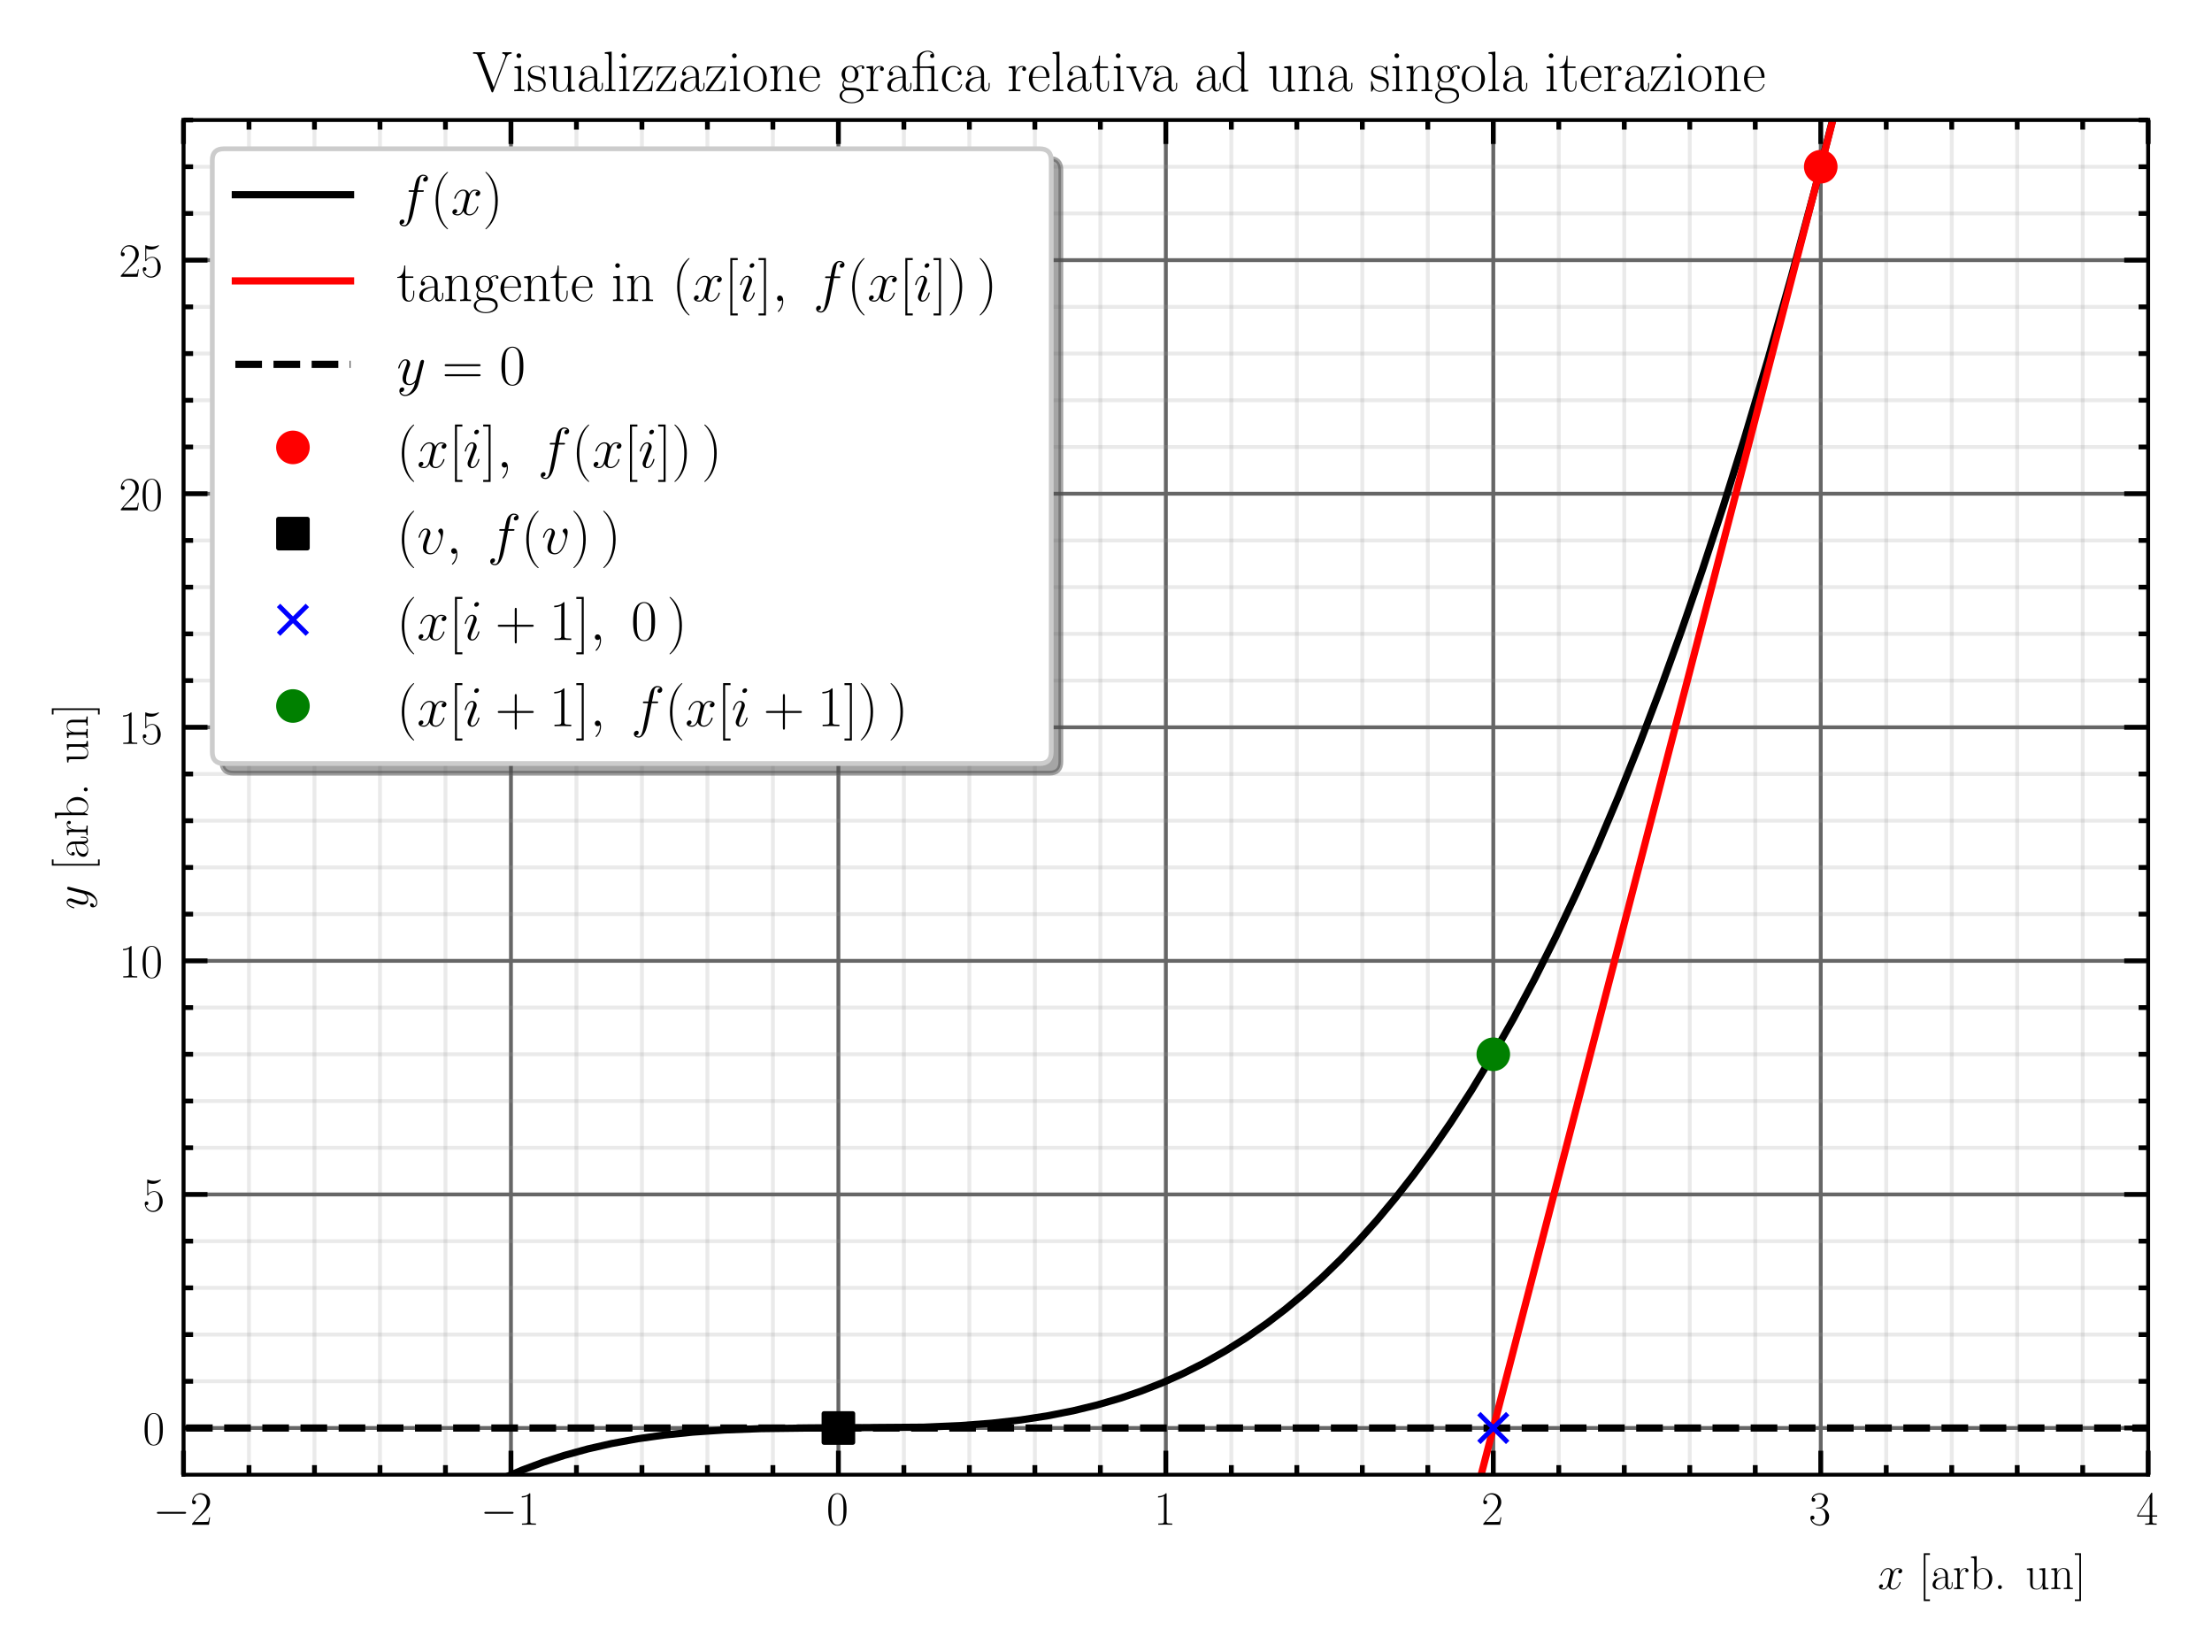 <?xml version="1.0" encoding="utf-8" standalone="no"?>
<!DOCTYPE svg PUBLIC "-//W3C//DTD SVG 1.1//EN"
  "http://www.w3.org/Graphics/SVG/1.1/DTD/svg11.dtd">
<!-- Created with matplotlib (https://matplotlib.org/) -->
<svg height="344.16pt" version="1.1" viewBox="0 0 460.8 344.16" width="460.8pt" xmlns="http://www.w3.org/2000/svg" xmlns:xlink="http://www.w3.org/1999/xlink">
 <defs>
  <style type="text/css">
*{stroke-linecap:butt;stroke-linejoin:round;}
  </style>
 </defs>
 <g id="figure_1">
  <g id="patch_1">
   <path d="M 0 344.16 
L 460.8 344.16 
L 460.8 0 
L 0 0 
z
" style="fill:#ffffff;"/>
  </g>
  <g id="axes_1">
   <g id="patch_2">
    <path d="M 38.225 307.196 
L 447.509 307.196 
L 447.509 24.998 
L 38.225 24.998 
z
" style="fill:#ffffff;"/>
   </g>
   <g id="matplotlib.axis_1">
    <g id="xtick_1">
     <g id="line2d_1">
      <path clip-path="url(#pe94ce41d56)" d="M 38.225 307.196 
L 38.225 24.998 
" style="fill:none;stroke:#666666;stroke-linecap:square;stroke-width:0.8;"/>
     </g>
     <g id="line2d_2">
      <defs>
       <path d="M 0 0 
L 0 -5 
" id="mfd25866ce9" style="stroke:#000000;"/>
      </defs>
      <g>
       <use style="stroke:#000000;" x="38.225" xlink:href="#mfd25866ce9" y="307.196"/>
      </g>
     </g>
     <g id="line2d_3">
      <defs>
       <path d="M 0 0 
L 0 5 
" id="mc9ed6ca1e5" style="stroke:#000000;"/>
      </defs>
      <g>
       <use style="stroke:#000000;" x="38.225" xlink:href="#mc9ed6ca1e5" y="24.998"/>
      </g>
     </g>
     <g id="text_1">
      <!-- $-2$ -->
      <defs>
       <path d="M 65.906 23 
C 67.594 23 69.406 23 69.406 25 
C 69.406 27 67.594 27 65.906 27 
L 11.797 27 
C 10.094 27 8.297 27 8.297 25 
C 8.297 23 10.094 23 11.797 23 
z
" id="CMSY10-0"/>
       <path d="M 41.703 15.469 
L 39.906 15.469 
C 38.906 8.391 38.094 7.188 37.703 6.594 
C 37.203 5.797 30 5.797 28.594 5.797 
L 9.406 5.797 
C 13 9.688 20 16.766 28.5 24.938 
C 34.594 30.719 41.703 37.5 41.703 47.391 
C 41.703 59.188 32.297 66 21.797 66 
C 10.797 66 4.094 56.297 4.094 47.297 
C 4.094 43.391 7 42.891 8.203 42.891 
C 9.203 42.891 12.203 43.484 12.203 46.984 
C 12.203 50.094 9.594 51 8.203 51 
C 7.594 51 7 50.891 6.594 50.688 
C 8.5 59.188 14.297 63.391 20.406 63.391 
C 29.094 63.391 34.797 56.5 34.797 47.391 
C 34.797 38.703 29.703 31.219 24 24.734 
L 4.094 2.297 
L 4.094 0 
L 39.297 0 
z
" id="CMR17-50"/>
      </defs>
      <g transform="translate(31.86 317.615)scale(0.1 -0.1)">
       <use transform="scale(0.996)" xlink:href="#CMSY10-0"/>
       <use transform="translate(77.487 0)scale(0.996)" xlink:href="#CMR17-50"/>
      </g>
     </g>
    </g>
    <g id="xtick_2">
     <g id="line2d_4">
      <path clip-path="url(#pe94ce41d56)" d="M 106.439 307.196 
L 106.439 24.998 
" style="fill:none;stroke:#666666;stroke-linecap:square;stroke-width:0.8;"/>
     </g>
     <g id="line2d_5">
      <g>
       <use style="stroke:#000000;" x="106.439" xlink:href="#mfd25866ce9" y="307.196"/>
      </g>
     </g>
     <g id="line2d_6">
      <g>
       <use style="stroke:#000000;" x="106.439" xlink:href="#mc9ed6ca1e5" y="24.998"/>
      </g>
     </g>
     <g id="text_2">
      <!-- $-1$ -->
      <defs>
       <path d="M 26.594 63.797 
C 26.594 65.891 26.5 66 25.094 66 
C 21.203 61.359 15.297 59.891 9.703 59.688 
C 9.406 59.688 8.906 59.688 8.797 59.5 
C 8.703 59.297 8.703 59.094 8.703 57 
C 11.797 57 17 57.594 21 59.984 
L 21 7.297 
C 21 3.797 20.797 2.594 12.203 2.594 
L 9.203 2.594 
L 9.203 0 
C 14 0.094 19 0.188 23.797 0.188 
C 28.594 0.188 33.594 0.094 38.406 0 
L 38.406 2.594 
L 35.406 2.594 
C 26.797 2.594 26.594 3.688 26.594 7.297 
z
" id="CMR17-49"/>
      </defs>
      <g transform="translate(100.074 317.615)scale(0.1 -0.1)">
       <use transform="scale(0.996)" xlink:href="#CMSY10-0"/>
       <use transform="translate(77.487 0)scale(0.996)" xlink:href="#CMR17-49"/>
      </g>
     </g>
    </g>
    <g id="xtick_3">
     <g id="line2d_7">
      <path clip-path="url(#pe94ce41d56)" d="M 174.653 307.196 
L 174.653 24.998 
" style="fill:none;stroke:#666666;stroke-linecap:square;stroke-width:0.8;"/>
     </g>
     <g id="line2d_8">
      <g>
       <use style="stroke:#000000;" x="174.653" xlink:href="#mfd25866ce9" y="307.196"/>
      </g>
     </g>
     <g id="line2d_9">
      <g>
       <use style="stroke:#000000;" x="174.653" xlink:href="#mc9ed6ca1e5" y="24.998"/>
      </g>
     </g>
     <g id="text_3">
      <!-- $0$ -->
      <defs>
       <path d="M 42 31.844 
C 42 37.969 41.906 48.422 37.703 56.453 
C 34 63.484 28.094 66 22.906 66 
C 18.094 66 12 63.781 8.203 56.562 
C 4.203 49.016 3.797 39.672 3.797 31.844 
C 3.797 26.109 3.906 17.375 7 9.734 
C 11.297 -0.609 19 -2 22.906 -2 
C 27.5 -2 34.5 -0.109 38.594 9.438 
C 41.594 16.375 42 24.5 42 31.844 
z
M 22.906 -0.406 
C 16.5 -0.406 12.703 5.125 11.297 12.75 
C 10.203 18.688 10.203 27.328 10.203 32.953 
C 10.203 40.688 10.203 47.109 11.5 53.234 
C 13.406 61.781 19 64.391 22.906 64.391 
C 27 64.391 32.297 61.672 34.203 53.438 
C 35.5 47.719 35.594 40.984 35.594 32.953 
C 35.594 26.422 35.594 18.375 34.406 12.453 
C 32.297 1.5 26.406 -0.406 22.906 -0.406 
z
" id="CMR17-48"/>
      </defs>
      <g transform="translate(172.163 317.615)scale(0.1 -0.1)">
       <use transform="scale(0.996)" xlink:href="#CMR17-48"/>
      </g>
     </g>
    </g>
    <g id="xtick_4">
     <g id="line2d_10">
      <path clip-path="url(#pe94ce41d56)" d="M 242.867 307.196 
L 242.867 24.998 
" style="fill:none;stroke:#666666;stroke-linecap:square;stroke-width:0.8;"/>
     </g>
     <g id="line2d_11">
      <g>
       <use style="stroke:#000000;" x="242.867" xlink:href="#mfd25866ce9" y="307.196"/>
      </g>
     </g>
     <g id="line2d_12">
      <g>
       <use style="stroke:#000000;" x="242.867" xlink:href="#mc9ed6ca1e5" y="24.998"/>
      </g>
     </g>
     <g id="text_4">
      <!-- $1$ -->
      <g transform="translate(240.377 317.615)scale(0.1 -0.1)">
       <use transform="scale(0.996)" xlink:href="#CMR17-49"/>
      </g>
     </g>
    </g>
    <g id="xtick_5">
     <g id="line2d_13">
      <path clip-path="url(#pe94ce41d56)" d="M 311.081 307.196 
L 311.081 24.998 
" style="fill:none;stroke:#666666;stroke-linecap:square;stroke-width:0.8;"/>
     </g>
     <g id="line2d_14">
      <g>
       <use style="stroke:#000000;" x="311.081" xlink:href="#mfd25866ce9" y="307.196"/>
      </g>
     </g>
     <g id="line2d_15">
      <g>
       <use style="stroke:#000000;" x="311.081" xlink:href="#mc9ed6ca1e5" y="24.998"/>
      </g>
     </g>
     <g id="text_5">
      <!-- $2$ -->
      <g transform="translate(308.591 317.615)scale(0.1 -0.1)">
       <use transform="scale(0.996)" xlink:href="#CMR17-50"/>
      </g>
     </g>
    </g>
    <g id="xtick_6">
     <g id="line2d_16">
      <path clip-path="url(#pe94ce41d56)" d="M 379.295 307.196 
L 379.295 24.998 
" style="fill:none;stroke:#666666;stroke-linecap:square;stroke-width:0.8;"/>
     </g>
     <g id="line2d_17">
      <g>
       <use style="stroke:#000000;" x="379.295" xlink:href="#mfd25866ce9" y="307.196"/>
      </g>
     </g>
     <g id="line2d_18">
      <g>
       <use style="stroke:#000000;" x="379.295" xlink:href="#mc9ed6ca1e5" y="24.998"/>
      </g>
     </g>
     <g id="text_6">
      <!-- $3$ -->
      <defs>
       <path d="M 22.094 34 
C 31 34 34.906 26.141 34.906 17.094 
C 34.906 5.031 28.5 0.391 22.703 0.391 
C 17.406 0.391 8.797 3.016 6.094 10.797 
C 6.594 10.594 7.094 10.594 7.594 10.594 
C 10 10.594 11.797 12.188 11.797 14.797 
C 11.797 17.688 9.594 19 7.594 19 
C 5.906 19 3.297 18.188 3.297 14.484 
C 3.297 5.234 12.297 -2 22.906 -2 
C 34 -2 42.5 6.75 42.5 16.984 
C 42.5 26.844 34.5 34 25 35.094 
C 32.594 36.672 39.906 43.375 39.906 52.391 
C 39.906 60.25 32 66 23 66 
C 13.906 66 5.906 60.344 5.906 52.297 
C 5.906 48.797 8.5 48.188 9.797 48.188 
C 11.906 48.188 13.703 49.484 13.703 52.094 
C 13.703 54.688 11.906 56 9.797 56 
C 9.406 56 8.906 56 8.5 55.797 
C 11.406 62.484 19.297 63.688 22.797 63.688 
C 26.297 63.688 32.906 61.969 32.906 52.297 
C 32.906 49.484 32.5 44.547 29.094 40.219 
C 26.094 36.391 22.703 36.188 19.406 35.891 
C 18.906 35.891 16.594 35.688 16.203 35.688 
C 15.5 35.594 15.094 35.5 15.094 34.797 
C 15.094 34.094 15.203 34 17.203 34 
z
" id="CMR17-51"/>
      </defs>
      <g transform="translate(376.805 317.615)scale(0.1 -0.1)">
       <use transform="scale(0.996)" xlink:href="#CMR17-51"/>
      </g>
     </g>
    </g>
    <g id="xtick_7">
     <g id="line2d_19">
      <path clip-path="url(#pe94ce41d56)" d="M 447.509 307.196 
L 447.509 24.998 
" style="fill:none;stroke:#666666;stroke-linecap:square;stroke-width:0.8;"/>
     </g>
     <g id="line2d_20">
      <g>
       <use style="stroke:#000000;" x="447.509" xlink:href="#mfd25866ce9" y="307.196"/>
      </g>
     </g>
     <g id="line2d_21">
      <g>
       <use style="stroke:#000000;" x="447.509" xlink:href="#mc9ed6ca1e5" y="24.998"/>
      </g>
     </g>
     <g id="text_7">
      <!-- $4$ -->
      <defs>
       <path d="M 33.594 64.797 
C 33.594 66.891 33.5 67 31.703 67 
L 2 19.594 
L 2 17 
L 27.797 17 
L 27.797 7.188 
C 27.797 3.594 27.594 2.594 20.594 2.594 
L 18.703 2.594 
L 18.703 0 
C 21.906 0.188 27.297 0.188 30.703 0.188 
C 34.094 0.188 39.5 0.188 42.703 0 
L 42.703 2.594 
L 40.797 2.594 
C 33.797 2.594 33.594 3.594 33.594 7.188 
L 33.594 17 
L 43.797 17 
L 43.797 19.594 
L 33.594 19.594 
z
M 28.094 58.172 
L 28.094 19.594 
L 4 19.594 
z
" id="CMR17-52"/>
      </defs>
      <g transform="translate(445.019 317.615)scale(0.1 -0.1)">
       <use transform="scale(0.996)" xlink:href="#CMR17-52"/>
      </g>
     </g>
    </g>
    <g id="xtick_8">
     <g id="line2d_22">
      <path clip-path="url(#pe94ce41d56)" d="M 51.868 307.196 
L 51.868 24.998 
" style="fill:none;stroke:#999999;stroke-linecap:square;stroke-opacity:0.2;stroke-width:0.8;"/>
     </g>
     <g id="line2d_23">
      <defs>
       <path d="M 0 0 
L 0 -2 
" id="md3548f92cc" style="stroke:#000000;"/>
      </defs>
      <g>
       <use style="stroke:#000000;" x="51.868" xlink:href="#md3548f92cc" y="307.196"/>
      </g>
     </g>
     <g id="line2d_24">
      <defs>
       <path d="M 0 0 
L 0 2 
" id="m661bb95a98" style="stroke:#000000;"/>
      </defs>
      <g>
       <use style="stroke:#000000;" x="51.868" xlink:href="#m661bb95a98" y="24.998"/>
      </g>
     </g>
    </g>
    <g id="xtick_9">
     <g id="line2d_25">
      <path clip-path="url(#pe94ce41d56)" d="M 65.511 307.196 
L 65.511 24.998 
" style="fill:none;stroke:#999999;stroke-linecap:square;stroke-opacity:0.2;stroke-width:0.8;"/>
     </g>
     <g id="line2d_26">
      <g>
       <use style="stroke:#000000;" x="65.511" xlink:href="#md3548f92cc" y="307.196"/>
      </g>
     </g>
     <g id="line2d_27">
      <g>
       <use style="stroke:#000000;" x="65.511" xlink:href="#m661bb95a98" y="24.998"/>
      </g>
     </g>
    </g>
    <g id="xtick_10">
     <g id="line2d_28">
      <path clip-path="url(#pe94ce41d56)" d="M 79.154 307.196 
L 79.154 24.998 
" style="fill:none;stroke:#999999;stroke-linecap:square;stroke-opacity:0.2;stroke-width:0.8;"/>
     </g>
     <g id="line2d_29">
      <g>
       <use style="stroke:#000000;" x="79.154" xlink:href="#md3548f92cc" y="307.196"/>
      </g>
     </g>
     <g id="line2d_30">
      <g>
       <use style="stroke:#000000;" x="79.154" xlink:href="#m661bb95a98" y="24.998"/>
      </g>
     </g>
    </g>
    <g id="xtick_11">
     <g id="line2d_31">
      <path clip-path="url(#pe94ce41d56)" d="M 92.797 307.196 
L 92.797 24.998 
" style="fill:none;stroke:#999999;stroke-linecap:square;stroke-opacity:0.2;stroke-width:0.8;"/>
     </g>
     <g id="line2d_32">
      <g>
       <use style="stroke:#000000;" x="92.797" xlink:href="#md3548f92cc" y="307.196"/>
      </g>
     </g>
     <g id="line2d_33">
      <g>
       <use style="stroke:#000000;" x="92.797" xlink:href="#m661bb95a98" y="24.998"/>
      </g>
     </g>
    </g>
    <g id="xtick_12">
     <g id="line2d_34">
      <path clip-path="url(#pe94ce41d56)" d="M 120.082 307.196 
L 120.082 24.998 
" style="fill:none;stroke:#999999;stroke-linecap:square;stroke-opacity:0.2;stroke-width:0.8;"/>
     </g>
     <g id="line2d_35">
      <g>
       <use style="stroke:#000000;" x="120.082" xlink:href="#md3548f92cc" y="307.196"/>
      </g>
     </g>
     <g id="line2d_36">
      <g>
       <use style="stroke:#000000;" x="120.082" xlink:href="#m661bb95a98" y="24.998"/>
      </g>
     </g>
    </g>
    <g id="xtick_13">
     <g id="line2d_37">
      <path clip-path="url(#pe94ce41d56)" d="M 133.725 307.196 
L 133.725 24.998 
" style="fill:none;stroke:#999999;stroke-linecap:square;stroke-opacity:0.2;stroke-width:0.8;"/>
     </g>
     <g id="line2d_38">
      <g>
       <use style="stroke:#000000;" x="133.725" xlink:href="#md3548f92cc" y="307.196"/>
      </g>
     </g>
     <g id="line2d_39">
      <g>
       <use style="stroke:#000000;" x="133.725" xlink:href="#m661bb95a98" y="24.998"/>
      </g>
     </g>
    </g>
    <g id="xtick_14">
     <g id="line2d_40">
      <path clip-path="url(#pe94ce41d56)" d="M 147.368 307.196 
L 147.368 24.998 
" style="fill:none;stroke:#999999;stroke-linecap:square;stroke-opacity:0.2;stroke-width:0.8;"/>
     </g>
     <g id="line2d_41">
      <g>
       <use style="stroke:#000000;" x="147.368" xlink:href="#md3548f92cc" y="307.196"/>
      </g>
     </g>
     <g id="line2d_42">
      <g>
       <use style="stroke:#000000;" x="147.368" xlink:href="#m661bb95a98" y="24.998"/>
      </g>
     </g>
    </g>
    <g id="xtick_15">
     <g id="line2d_43">
      <path clip-path="url(#pe94ce41d56)" d="M 161.011 307.196 
L 161.011 24.998 
" style="fill:none;stroke:#999999;stroke-linecap:square;stroke-opacity:0.2;stroke-width:0.8;"/>
     </g>
     <g id="line2d_44">
      <g>
       <use style="stroke:#000000;" x="161.011" xlink:href="#md3548f92cc" y="307.196"/>
      </g>
     </g>
     <g id="line2d_45">
      <g>
       <use style="stroke:#000000;" x="161.011" xlink:href="#m661bb95a98" y="24.998"/>
      </g>
     </g>
    </g>
    <g id="xtick_16">
     <g id="line2d_46">
      <path clip-path="url(#pe94ce41d56)" d="M 188.296 307.196 
L 188.296 24.998 
" style="fill:none;stroke:#999999;stroke-linecap:square;stroke-opacity:0.2;stroke-width:0.8;"/>
     </g>
     <g id="line2d_47">
      <g>
       <use style="stroke:#000000;" x="188.296" xlink:href="#md3548f92cc" y="307.196"/>
      </g>
     </g>
     <g id="line2d_48">
      <g>
       <use style="stroke:#000000;" x="188.296" xlink:href="#m661bb95a98" y="24.998"/>
      </g>
     </g>
    </g>
    <g id="xtick_17">
     <g id="line2d_49">
      <path clip-path="url(#pe94ce41d56)" d="M 201.939 307.196 
L 201.939 24.998 
" style="fill:none;stroke:#999999;stroke-linecap:square;stroke-opacity:0.2;stroke-width:0.8;"/>
     </g>
     <g id="line2d_50">
      <g>
       <use style="stroke:#000000;" x="201.939" xlink:href="#md3548f92cc" y="307.196"/>
      </g>
     </g>
     <g id="line2d_51">
      <g>
       <use style="stroke:#000000;" x="201.939" xlink:href="#m661bb95a98" y="24.998"/>
      </g>
     </g>
    </g>
    <g id="xtick_18">
     <g id="line2d_52">
      <path clip-path="url(#pe94ce41d56)" d="M 215.582 307.196 
L 215.582 24.998 
" style="fill:none;stroke:#999999;stroke-linecap:square;stroke-opacity:0.2;stroke-width:0.8;"/>
     </g>
     <g id="line2d_53">
      <g>
       <use style="stroke:#000000;" x="215.582" xlink:href="#md3548f92cc" y="307.196"/>
      </g>
     </g>
     <g id="line2d_54">
      <g>
       <use style="stroke:#000000;" x="215.582" xlink:href="#m661bb95a98" y="24.998"/>
      </g>
     </g>
    </g>
    <g id="xtick_19">
     <g id="line2d_55">
      <path clip-path="url(#pe94ce41d56)" d="M 229.225 307.196 
L 229.225 24.998 
" style="fill:none;stroke:#999999;stroke-linecap:square;stroke-opacity:0.2;stroke-width:0.8;"/>
     </g>
     <g id="line2d_56">
      <g>
       <use style="stroke:#000000;" x="229.225" xlink:href="#md3548f92cc" y="307.196"/>
      </g>
     </g>
     <g id="line2d_57">
      <g>
       <use style="stroke:#000000;" x="229.225" xlink:href="#m661bb95a98" y="24.998"/>
      </g>
     </g>
    </g>
    <g id="xtick_20">
     <g id="line2d_58">
      <path clip-path="url(#pe94ce41d56)" d="M 256.51 307.196 
L 256.51 24.998 
" style="fill:none;stroke:#999999;stroke-linecap:square;stroke-opacity:0.2;stroke-width:0.8;"/>
     </g>
     <g id="line2d_59">
      <g>
       <use style="stroke:#000000;" x="256.51" xlink:href="#md3548f92cc" y="307.196"/>
      </g>
     </g>
     <g id="line2d_60">
      <g>
       <use style="stroke:#000000;" x="256.51" xlink:href="#m661bb95a98" y="24.998"/>
      </g>
     </g>
    </g>
    <g id="xtick_21">
     <g id="line2d_61">
      <path clip-path="url(#pe94ce41d56)" d="M 270.153 307.196 
L 270.153 24.998 
" style="fill:none;stroke:#999999;stroke-linecap:square;stroke-opacity:0.2;stroke-width:0.8;"/>
     </g>
     <g id="line2d_62">
      <g>
       <use style="stroke:#000000;" x="270.153" xlink:href="#md3548f92cc" y="307.196"/>
      </g>
     </g>
     <g id="line2d_63">
      <g>
       <use style="stroke:#000000;" x="270.153" xlink:href="#m661bb95a98" y="24.998"/>
      </g>
     </g>
    </g>
    <g id="xtick_22">
     <g id="line2d_64">
      <path clip-path="url(#pe94ce41d56)" d="M 283.796 307.196 
L 283.796 24.998 
" style="fill:none;stroke:#999999;stroke-linecap:square;stroke-opacity:0.2;stroke-width:0.8;"/>
     </g>
     <g id="line2d_65">
      <g>
       <use style="stroke:#000000;" x="283.796" xlink:href="#md3548f92cc" y="307.196"/>
      </g>
     </g>
     <g id="line2d_66">
      <g>
       <use style="stroke:#000000;" x="283.796" xlink:href="#m661bb95a98" y="24.998"/>
      </g>
     </g>
    </g>
    <g id="xtick_23">
     <g id="line2d_67">
      <path clip-path="url(#pe94ce41d56)" d="M 297.439 307.196 
L 297.439 24.998 
" style="fill:none;stroke:#999999;stroke-linecap:square;stroke-opacity:0.2;stroke-width:0.8;"/>
     </g>
     <g id="line2d_68">
      <g>
       <use style="stroke:#000000;" x="297.439" xlink:href="#md3548f92cc" y="307.196"/>
      </g>
     </g>
     <g id="line2d_69">
      <g>
       <use style="stroke:#000000;" x="297.439" xlink:href="#m661bb95a98" y="24.998"/>
      </g>
     </g>
    </g>
    <g id="xtick_24">
     <g id="line2d_70">
      <path clip-path="url(#pe94ce41d56)" d="M 324.724 307.196 
L 324.724 24.998 
" style="fill:none;stroke:#999999;stroke-linecap:square;stroke-opacity:0.2;stroke-width:0.8;"/>
     </g>
     <g id="line2d_71">
      <g>
       <use style="stroke:#000000;" x="324.724" xlink:href="#md3548f92cc" y="307.196"/>
      </g>
     </g>
     <g id="line2d_72">
      <g>
       <use style="stroke:#000000;" x="324.724" xlink:href="#m661bb95a98" y="24.998"/>
      </g>
     </g>
    </g>
    <g id="xtick_25">
     <g id="line2d_73">
      <path clip-path="url(#pe94ce41d56)" d="M 338.367 307.196 
L 338.367 24.998 
" style="fill:none;stroke:#999999;stroke-linecap:square;stroke-opacity:0.2;stroke-width:0.8;"/>
     </g>
     <g id="line2d_74">
      <g>
       <use style="stroke:#000000;" x="338.367" xlink:href="#md3548f92cc" y="307.196"/>
      </g>
     </g>
     <g id="line2d_75">
      <g>
       <use style="stroke:#000000;" x="338.367" xlink:href="#m661bb95a98" y="24.998"/>
      </g>
     </g>
    </g>
    <g id="xtick_26">
     <g id="line2d_76">
      <path clip-path="url(#pe94ce41d56)" d="M 352.01 307.196 
L 352.01 24.998 
" style="fill:none;stroke:#999999;stroke-linecap:square;stroke-opacity:0.2;stroke-width:0.8;"/>
     </g>
     <g id="line2d_77">
      <g>
       <use style="stroke:#000000;" x="352.01" xlink:href="#md3548f92cc" y="307.196"/>
      </g>
     </g>
     <g id="line2d_78">
      <g>
       <use style="stroke:#000000;" x="352.01" xlink:href="#m661bb95a98" y="24.998"/>
      </g>
     </g>
    </g>
    <g id="xtick_27">
     <g id="line2d_79">
      <path clip-path="url(#pe94ce41d56)" d="M 365.653 307.196 
L 365.653 24.998 
" style="fill:none;stroke:#999999;stroke-linecap:square;stroke-opacity:0.2;stroke-width:0.8;"/>
     </g>
     <g id="line2d_80">
      <g>
       <use style="stroke:#000000;" x="365.653" xlink:href="#md3548f92cc" y="307.196"/>
      </g>
     </g>
     <g id="line2d_81">
      <g>
       <use style="stroke:#000000;" x="365.653" xlink:href="#m661bb95a98" y="24.998"/>
      </g>
     </g>
    </g>
    <g id="xtick_28">
     <g id="line2d_82">
      <path clip-path="url(#pe94ce41d56)" d="M 392.938 307.196 
L 392.938 24.998 
" style="fill:none;stroke:#999999;stroke-linecap:square;stroke-opacity:0.2;stroke-width:0.8;"/>
     </g>
     <g id="line2d_83">
      <g>
       <use style="stroke:#000000;" x="392.938" xlink:href="#md3548f92cc" y="307.196"/>
      </g>
     </g>
     <g id="line2d_84">
      <g>
       <use style="stroke:#000000;" x="392.938" xlink:href="#m661bb95a98" y="24.998"/>
      </g>
     </g>
    </g>
    <g id="xtick_29">
     <g id="line2d_85">
      <path clip-path="url(#pe94ce41d56)" d="M 406.581 307.196 
L 406.581 24.998 
" style="fill:none;stroke:#999999;stroke-linecap:square;stroke-opacity:0.2;stroke-width:0.8;"/>
     </g>
     <g id="line2d_86">
      <g>
       <use style="stroke:#000000;" x="406.581" xlink:href="#md3548f92cc" y="307.196"/>
      </g>
     </g>
     <g id="line2d_87">
      <g>
       <use style="stroke:#000000;" x="406.581" xlink:href="#m661bb95a98" y="24.998"/>
      </g>
     </g>
    </g>
    <g id="xtick_30">
     <g id="line2d_88">
      <path clip-path="url(#pe94ce41d56)" d="M 420.224 307.196 
L 420.224 24.998 
" style="fill:none;stroke:#999999;stroke-linecap:square;stroke-opacity:0.2;stroke-width:0.8;"/>
     </g>
     <g id="line2d_89">
      <g>
       <use style="stroke:#000000;" x="420.224" xlink:href="#md3548f92cc" y="307.196"/>
      </g>
     </g>
     <g id="line2d_90">
      <g>
       <use style="stroke:#000000;" x="420.224" xlink:href="#m661bb95a98" y="24.998"/>
      </g>
     </g>
    </g>
    <g id="xtick_31">
     <g id="line2d_91">
      <path clip-path="url(#pe94ce41d56)" d="M 433.867 307.196 
L 433.867 24.998 
" style="fill:none;stroke:#999999;stroke-linecap:square;stroke-opacity:0.2;stroke-width:0.8;"/>
     </g>
     <g id="line2d_92">
      <g>
       <use style="stroke:#000000;" x="433.867" xlink:href="#md3548f92cc" y="307.196"/>
      </g>
     </g>
     <g id="line2d_93">
      <g>
       <use style="stroke:#000000;" x="433.867" xlink:href="#m661bb95a98" y="24.998"/>
      </g>
     </g>
    </g>
    <g id="text_8">
     <!-- $x$ [arb. un] -->
     <defs>
      <path d="M 47.406 41 
C 44.203 40.391 43 37.984 43 36.094 
C 43 33.688 44.906 32.891 46.297 32.891 
C 49.297 32.891 51.406 35.484 51.406 38.188 
C 51.406 42.094 46.594 44 42.406 44 
C 36.297 44 32.906 38.297 32 36.391 
C 29.703 43.594 23.5 44 21.703 44 
C 11.5 44 6.094 31.141 6.094 28.891 
C 6.094 28.484 6.5 27.969 7.203 27.969 
C 8 27.969 8.203 28.578 8.406 28.984 
C 11.797 40.188 18.5 41.984 21.406 41.984 
C 25.906 41.984 26.797 38.094 26.797 35.688 
C 26.797 33.484 26.203 31.141 25 26.219 
L 21.594 12.156 
C 20.094 6.094 17.203 1 11.906 1 
C 11.406 1 8.906 1 6.797 1.969 
C 10.406 2.594 11.203 5.594 11.203 6.797 
C 11.203 8.797 9.703 10 7.797 10 
C 5.406 10 2.797 7.891 2.797 4.688 
C 2.797 0.891 7.5 -1 11.797 -1 
C 16.594 -1 20 2.391 22.094 6.484 
C 23.703 1 28.703 -1 32.406 -1 
C 42.594 -1 48 11.734 48 14 
C 48 14.516 47.594 14.922 47 14.922 
C 46.094 14.922 46 14.406 45.703 13.594 
C 43 4.688 37.203 1 32.703 1 
C 29.203 1 27.297 3.188 27.297 7.297 
C 27.297 9.484 27.703 11.125 29.297 17.906 
L 32.797 31.859 
C 34.297 37.891 37.703 41.984 42.297 41.984 
C 42.5 41.984 45.297 41.984 47.406 41 
z
" id="CMMI12-120"/>
      <path d="M 23.5 -25 
L 23.5 -21.5 
L 14.094 -21.5 
L 14.094 71.484 
L 23.5 71.484 
L 23.5 75 
L 10.594 75 
L 10.594 -25 
z
" id="CMR17-91"/>
      <path d="M 36 25.875 
C 36 32 36 35.547 31.797 39.594 
C 28.094 42.984 23.797 44 20.406 44 
C 12.5 44 6.797 37.625 6.797 30.891 
C 6.797 27.188 9.797 27 10.406 27 
C 11.703 27 14 27.797 14 30.594 
C 14 33.094 12.094 34.188 10.406 34.188 
C 10 34.188 9.5 34.094 9.203 34 
C 11.297 40.531 16.703 42.391 20.203 42.391 
C 25.203 42.391 30.703 37.828 30.703 29.297 
L 30.703 25.5 
C 24.797 25.297 17.703 24.5 12.094 21.453 
C 5.797 17.922 4 12.844 4 9 
C 4 1.203 13 -1 18.297 -1 
C 23.797 -1 28.906 2.109 31.094 7.891 
C 31.297 3.422 34.094 -0.609 38.5 -0.609 
C 40.594 -0.609 45.906 0.797 45.906 8.797 
L 45.906 14.469 
L 44.094 14.469 
L 44.094 8.703 
C 44.094 2.516 41.406 1.703 40.094 1.703 
C 36 1.703 36 6.969 36 11.438 
z
M 30.703 13.859 
C 30.703 5.047 24.5 0.594 19 0.594 
C 14 0.594 10.094 4.344 10.094 9 
C 10.094 12.047 11.406 17.406 17.203 20.656 
C 22 23.391 27.5 23.797 30.703 24 
z
" id="CMR17-97"/>
      <path d="M 15 23.703 
C 15 33.344 19.094 42.391 26.594 42.391 
C 27.297 42.391 28 42.297 28.703 41.984 
C 28.703 41.984 26.5 41.281 26.5 38.672 
C 26.5 36.266 28.406 35.266 29.906 35.266 
C 31.094 35.266 33.297 35.969 33.297 38.781 
C 33.297 41.984 30.094 44 26.703 44 
C 19.094 44 15.797 36.562 14.797 33.047 
L 14.703 33.047 
L 14.703 44 
L 3.094 42.891 
L 3.094 40.281 
C 9 40.281 9.906 39.688 9.906 34.859 
L 9.906 6.922 
C 9.906 3.094 9.5 2.594 3.094 2.594 
L 3.094 0 
C 5.5 0.188 10.094 0.188 12.703 0.188 
C 15.594 0.188 20.703 0.188 23.406 0 
L 23.406 2.594 
C 16.203 2.594 15 2.594 15 7.109 
z
" id="CMR17-114"/>
      <path d="M 15 69 
L 3.094 67.891 
L 3.094 65.297 
C 9 65.297 9.906 64.703 9.906 60.047 
L 9.906 -0.203 
L 11.703 -0.203 
L 14.594 6.953 
C 17.5 2.203 21.797 -1 27.594 -1 
C 37.594 -1 47.703 7.859 47.703 21.594 
C 47.703 34.516 38.703 44 28.594 44 
C 22.406 44 18 40.672 15 36.734 
z
M 15.203 31.594 
C 15.203 33.406 15.203 33.703 16.594 35.828 
C 20.5 41.891 26.094 42.391 28 42.391 
C 31 42.391 41.297 40.781 41.297 21.688 
C 41.297 1.703 29.5 0.594 27.094 0.594 
C 24 0.594 19.5 1.797 16.297 7.656 
C 15.203 9.578 15.203 9.781 15.203 11.594 
z
" id="CMR17-98"/>
      <path d="M 16.594 4.094 
C 16.594 6.594 14.594 8.188 12.5 8.188 
C 10.5 8.188 8.406 6.594 8.406 4.094 
C 8.406 1.594 10.406 0 12.5 0 
C 14.5 0 16.594 1.594 16.594 4.094 
z
" id="CMR17-46"/>
      <path d="M 29.406 42.891 
L 29.406 40.297 
C 35.297 40.297 36.203 39.688 36.203 34.828 
L 36.203 16.453 
C 36.203 7.969 31.703 0.594 24.297 0.594 
C 16.094 0.594 15.406 5.547 15.406 10.797 
L 15.406 44 
L 3.297 42.891 
L 3.297 40.297 
C 7.297 40.297 10 40.297 10.094 36.25 
L 10.094 16.859 
C 10.094 10.094 10.094 5.75 12.703 2.922 
C 14 1.609 16.5 -1 23.703 -1 
C 32.203 -1 35.5 6.25 36.297 8.375 
L 36.406 8.375 
L 36.406 -1 
L 48.297 -0.203 
L 48.297 2.406 
C 42.406 2.406 41.5 3.016 41.5 7.859 
L 41.5 44 
z
" id="CMR17-117"/>
      <path d="M 41.5 30.531 
C 41.5 35.656 40.5 44 28.703 44 
C 20.797 44 16.703 37.875 15.203 33.844 
L 15.094 33.844 
L 15.094 44 
L 3.297 42.891 
L 3.297 40.281 
C 9.203 40.281 10.094 39.688 10.094 34.859 
L 10.094 6.922 
C 10.094 3.094 9.703 2.594 3.297 2.594 
L 3.297 0 
C 5.703 0.188 10.094 0.188 12.703 0.188 
C 15.297 0.188 19.797 0.188 22.203 0 
L 22.203 2.594 
C 15.797 2.594 15.406 3 15.406 6.922 
L 15.406 26.219 
C 15.406 35.453 21 42.391 28 42.391 
C 35.406 42.391 36.203 35.766 36.203 30.938 
L 36.203 6.922 
C 36.203 3.094 35.797 2.594 29.406 2.594 
L 29.406 0 
C 31.797 0.188 36.203 0.188 38.797 0.188 
C 41.406 0.188 45.906 0.188 48.297 0 
L 48.297 2.594 
C 41.906 2.594 41.5 3 41.5 6.922 
z
" id="CMR17-110"/>
      <path d="M 14.297 75 
L 1.406 75 
L 1.406 71.484 
L 10.797 71.484 
L 10.797 -21.5 
L 1.406 -21.5 
L 1.406 -25 
L 14.297 -25 
z
" id="CMR17-93"/>
     </defs>
     <g transform="translate(391.15 331.024)scale(0.1 -0.1)">
      <use transform="scale(0.996)" xlink:href="#CMMI12-120"/>
      <use transform="translate(85.51 0)scale(0.996)" xlink:href="#CMR17-91"/>
      <use transform="translate(110.381 0)scale(0.996)" xlink:href="#CMR17-97"/>
      <use transform="translate(156.072 0)scale(0.996)" xlink:href="#CMR17-114"/>
      <use transform="translate(191.352 0)scale(0.996)" xlink:href="#CMR17-98"/>
      <use transform="translate(242.248 0)scale(0.996)" xlink:href="#CMR17-46"/>
      <use transform="translate(307.604 0)scale(0.996)" xlink:href="#CMR17-117"/>
      <use transform="translate(358.5 0)scale(0.996)" xlink:href="#CMR17-110"/>
      <use transform="translate(409.395 0)scale(0.996)" xlink:href="#CMR17-93"/>
     </g>
    </g>
   </g>
   <g id="matplotlib.axis_2">
    <g id="ytick_1">
     <g id="line2d_94">
      <path clip-path="url(#pe94ce41d56)" d="M 38.225 297.465 
L 447.509 297.465 
" style="fill:none;stroke:#666666;stroke-linecap:square;stroke-width:0.8;"/>
     </g>
     <g id="line2d_95">
      <defs>
       <path d="M 0 0 
L 5 0 
" id="med07e5b776" style="stroke:#000000;"/>
      </defs>
      <g>
       <use style="stroke:#000000;" x="38.225" xlink:href="#med07e5b776" y="297.465"/>
      </g>
     </g>
     <g id="line2d_96">
      <defs>
       <path d="M 0 0 
L -5 0 
" id="mfc29ac909a" style="stroke:#000000;"/>
      </defs>
      <g>
       <use style="stroke:#000000;" x="447.509" xlink:href="#mfc29ac909a" y="297.465"/>
      </g>
     </g>
     <g id="text_9">
      <!-- $0$ -->
      <g transform="translate(29.744 300.925)scale(0.1 -0.1)">
       <use transform="scale(0.996)" xlink:href="#CMR17-48"/>
      </g>
     </g>
    </g>
    <g id="ytick_2">
     <g id="line2d_97">
      <path clip-path="url(#pe94ce41d56)" d="M 38.225 248.81 
L 447.509 248.81 
" style="fill:none;stroke:#666666;stroke-linecap:square;stroke-width:0.8;"/>
     </g>
     <g id="line2d_98">
      <g>
       <use style="stroke:#000000;" x="38.225" xlink:href="#med07e5b776" y="248.81"/>
      </g>
     </g>
     <g id="line2d_99">
      <g>
       <use style="stroke:#000000;" x="447.509" xlink:href="#mfc29ac909a" y="248.81"/>
      </g>
     </g>
     <g id="text_10">
      <!-- $5$ -->
      <defs>
       <path d="M 11.406 58.594 
C 12.406 58.188 16.5 56.891 20.703 56.891 
C 30 56.891 35.094 61.891 38 64.688 
C 38 65.484 38 66 37.406 66 
C 37.297 66 37.094 66 36.297 65.594 
C 32.797 64.094 28.703 63 23.703 63 
C 20.703 63 16.203 63.359 11.297 65.484 
C 10.203 66 10 66 9.906 66 
C 9.406 66 9.297 65.891 9.297 63.906 
L 9.297 34.859 
C 9.297 33.016 9.297 32.5 10.297 32.5 
C 10.797 32.5 11 32.703 11.5 33.422 
C 14.703 38.047 19.094 40 24.094 40 
C 27.594 40 35.094 37.734 35.094 20.203 
C 35.094 16.984 35.094 11.188 32.094 6.594 
C 29.594 2.484 25.703 0.391 21.406 0.391 
C 14.797 0.391 8.094 4.984 6.297 12.688 
C 6.703 12.594 7.5 12.391 7.906 12.391 
C 9.203 12.391 11.703 13.094 11.703 16.188 
C 11.703 18.891 9.797 20 7.906 20 
C 5.594 20 4.094 18.594 4.094 15.797 
C 4.094 7.094 11 -2 21.594 -2 
C 31.906 -2 41.703 6.891 41.703 19.797 
C 41.703 32.094 33.906 41.594 24.203 41.594 
C 19.094 41.594 14.797 39.688 11.406 36 
z
" id="CMR17-53"/>
      </defs>
      <g transform="translate(29.744 252.27)scale(0.1 -0.1)">
       <use transform="scale(0.996)" xlink:href="#CMR17-53"/>
      </g>
     </g>
    </g>
    <g id="ytick_3">
     <g id="line2d_100">
      <path clip-path="url(#pe94ce41d56)" d="M 38.225 200.155 
L 447.509 200.155 
" style="fill:none;stroke:#666666;stroke-linecap:square;stroke-width:0.8;"/>
     </g>
     <g id="line2d_101">
      <g>
       <use style="stroke:#000000;" x="38.225" xlink:href="#med07e5b776" y="200.155"/>
      </g>
     </g>
     <g id="line2d_102">
      <g>
       <use style="stroke:#000000;" x="447.509" xlink:href="#mfc29ac909a" y="200.155"/>
      </g>
     </g>
     <g id="text_11">
      <!-- $10$ -->
      <g transform="translate(24.763 203.615)scale(0.1 -0.1)">
       <use transform="scale(0.996)" xlink:href="#CMR17-49"/>
       <use transform="translate(45.69 0)scale(0.996)" xlink:href="#CMR17-48"/>
      </g>
     </g>
    </g>
    <g id="ytick_4">
     <g id="line2d_103">
      <path clip-path="url(#pe94ce41d56)" d="M 38.225 151.5 
L 447.509 151.5 
" style="fill:none;stroke:#666666;stroke-linecap:square;stroke-width:0.8;"/>
     </g>
     <g id="line2d_104">
      <g>
       <use style="stroke:#000000;" x="38.225" xlink:href="#med07e5b776" y="151.5"/>
      </g>
     </g>
     <g id="line2d_105">
      <g>
       <use style="stroke:#000000;" x="447.509" xlink:href="#mfc29ac909a" y="151.5"/>
      </g>
     </g>
     <g id="text_12">
      <!-- $15$ -->
      <g transform="translate(24.763 154.96)scale(0.1 -0.1)">
       <use transform="scale(0.996)" xlink:href="#CMR17-49"/>
       <use transform="translate(45.69 0)scale(0.996)" xlink:href="#CMR17-53"/>
      </g>
     </g>
    </g>
    <g id="ytick_5">
     <g id="line2d_106">
      <path clip-path="url(#pe94ce41d56)" d="M 38.225 102.846 
L 447.509 102.846 
" style="fill:none;stroke:#666666;stroke-linecap:square;stroke-width:0.8;"/>
     </g>
     <g id="line2d_107">
      <g>
       <use style="stroke:#000000;" x="38.225" xlink:href="#med07e5b776" y="102.846"/>
      </g>
     </g>
     <g id="line2d_108">
      <g>
       <use style="stroke:#000000;" x="447.509" xlink:href="#mfc29ac909a" y="102.846"/>
      </g>
     </g>
     <g id="text_13">
      <!-- $20$ -->
      <g transform="translate(24.763 106.305)scale(0.1 -0.1)">
       <use transform="scale(0.996)" xlink:href="#CMR17-50"/>
       <use transform="translate(45.69 0)scale(0.996)" xlink:href="#CMR17-48"/>
      </g>
     </g>
    </g>
    <g id="ytick_6">
     <g id="line2d_109">
      <path clip-path="url(#pe94ce41d56)" d="M 38.225 54.191 
L 447.509 54.191 
" style="fill:none;stroke:#666666;stroke-linecap:square;stroke-width:0.8;"/>
     </g>
     <g id="line2d_110">
      <g>
       <use style="stroke:#000000;" x="38.225" xlink:href="#med07e5b776" y="54.191"/>
      </g>
     </g>
     <g id="line2d_111">
      <g>
       <use style="stroke:#000000;" x="447.509" xlink:href="#mfc29ac909a" y="54.191"/>
      </g>
     </g>
     <g id="text_14">
      <!-- $25$ -->
      <g transform="translate(24.763 57.65)scale(0.1 -0.1)">
       <use transform="scale(0.996)" xlink:href="#CMR17-50"/>
       <use transform="translate(45.69 0)scale(0.996)" xlink:href="#CMR17-53"/>
      </g>
     </g>
    </g>
    <g id="ytick_7">
     <g id="line2d_112">
      <path clip-path="url(#pe94ce41d56)" d="M 38.225 287.734 
L 447.509 287.734 
" style="fill:none;stroke:#999999;stroke-linecap:square;stroke-opacity:0.2;stroke-width:0.8;"/>
     </g>
     <g id="line2d_113">
      <defs>
       <path d="M 0 0 
L 2 0 
" id="mc08b3b451b" style="stroke:#000000;"/>
      </defs>
      <g>
       <use style="stroke:#000000;" x="38.225" xlink:href="#mc08b3b451b" y="287.734"/>
      </g>
     </g>
     <g id="line2d_114">
      <defs>
       <path d="M 0 0 
L -2 0 
" id="mabac3dd05d" style="stroke:#000000;"/>
      </defs>
      <g>
       <use style="stroke:#000000;" x="447.509" xlink:href="#mabac3dd05d" y="287.734"/>
      </g>
     </g>
    </g>
    <g id="ytick_8">
     <g id="line2d_115">
      <path clip-path="url(#pe94ce41d56)" d="M 38.225 278.003 
L 447.509 278.003 
" style="fill:none;stroke:#999999;stroke-linecap:square;stroke-opacity:0.2;stroke-width:0.8;"/>
     </g>
     <g id="line2d_116">
      <g>
       <use style="stroke:#000000;" x="38.225" xlink:href="#mc08b3b451b" y="278.003"/>
      </g>
     </g>
     <g id="line2d_117">
      <g>
       <use style="stroke:#000000;" x="447.509" xlink:href="#mabac3dd05d" y="278.003"/>
      </g>
     </g>
    </g>
    <g id="ytick_9">
     <g id="line2d_118">
      <path clip-path="url(#pe94ce41d56)" d="M 38.225 268.272 
L 447.509 268.272 
" style="fill:none;stroke:#999999;stroke-linecap:square;stroke-opacity:0.2;stroke-width:0.8;"/>
     </g>
     <g id="line2d_119">
      <g>
       <use style="stroke:#000000;" x="38.225" xlink:href="#mc08b3b451b" y="268.272"/>
      </g>
     </g>
     <g id="line2d_120">
      <g>
       <use style="stroke:#000000;" x="447.509" xlink:href="#mabac3dd05d" y="268.272"/>
      </g>
     </g>
    </g>
    <g id="ytick_10">
     <g id="line2d_121">
      <path clip-path="url(#pe94ce41d56)" d="M 38.225 258.541 
L 447.509 258.541 
" style="fill:none;stroke:#999999;stroke-linecap:square;stroke-opacity:0.2;stroke-width:0.8;"/>
     </g>
     <g id="line2d_122">
      <g>
       <use style="stroke:#000000;" x="38.225" xlink:href="#mc08b3b451b" y="258.541"/>
      </g>
     </g>
     <g id="line2d_123">
      <g>
       <use style="stroke:#000000;" x="447.509" xlink:href="#mabac3dd05d" y="258.541"/>
      </g>
     </g>
    </g>
    <g id="ytick_11">
     <g id="line2d_124">
      <path clip-path="url(#pe94ce41d56)" d="M 38.225 239.079 
L 447.509 239.079 
" style="fill:none;stroke:#999999;stroke-linecap:square;stroke-opacity:0.2;stroke-width:0.8;"/>
     </g>
     <g id="line2d_125">
      <g>
       <use style="stroke:#000000;" x="38.225" xlink:href="#mc08b3b451b" y="239.079"/>
      </g>
     </g>
     <g id="line2d_126">
      <g>
       <use style="stroke:#000000;" x="447.509" xlink:href="#mabac3dd05d" y="239.079"/>
      </g>
     </g>
    </g>
    <g id="ytick_12">
     <g id="line2d_127">
      <path clip-path="url(#pe94ce41d56)" d="M 38.225 229.348 
L 447.509 229.348 
" style="fill:none;stroke:#999999;stroke-linecap:square;stroke-opacity:0.2;stroke-width:0.8;"/>
     </g>
     <g id="line2d_128">
      <g>
       <use style="stroke:#000000;" x="38.225" xlink:href="#mc08b3b451b" y="229.348"/>
      </g>
     </g>
     <g id="line2d_129">
      <g>
       <use style="stroke:#000000;" x="447.509" xlink:href="#mabac3dd05d" y="229.348"/>
      </g>
     </g>
    </g>
    <g id="ytick_13">
     <g id="line2d_130">
      <path clip-path="url(#pe94ce41d56)" d="M 38.225 219.617 
L 447.509 219.617 
" style="fill:none;stroke:#999999;stroke-linecap:square;stroke-opacity:0.2;stroke-width:0.8;"/>
     </g>
     <g id="line2d_131">
      <g>
       <use style="stroke:#000000;" x="38.225" xlink:href="#mc08b3b451b" y="219.617"/>
      </g>
     </g>
     <g id="line2d_132">
      <g>
       <use style="stroke:#000000;" x="447.509" xlink:href="#mabac3dd05d" y="219.617"/>
      </g>
     </g>
    </g>
    <g id="ytick_14">
     <g id="line2d_133">
      <path clip-path="url(#pe94ce41d56)" d="M 38.225 209.886 
L 447.509 209.886 
" style="fill:none;stroke:#999999;stroke-linecap:square;stroke-opacity:0.2;stroke-width:0.8;"/>
     </g>
     <g id="line2d_134">
      <g>
       <use style="stroke:#000000;" x="38.225" xlink:href="#mc08b3b451b" y="209.886"/>
      </g>
     </g>
     <g id="line2d_135">
      <g>
       <use style="stroke:#000000;" x="447.509" xlink:href="#mabac3dd05d" y="209.886"/>
      </g>
     </g>
    </g>
    <g id="ytick_15">
     <g id="line2d_136">
      <path clip-path="url(#pe94ce41d56)" d="M 38.225 190.424 
L 447.509 190.424 
" style="fill:none;stroke:#999999;stroke-linecap:square;stroke-opacity:0.2;stroke-width:0.8;"/>
     </g>
     <g id="line2d_137">
      <g>
       <use style="stroke:#000000;" x="38.225" xlink:href="#mc08b3b451b" y="190.424"/>
      </g>
     </g>
     <g id="line2d_138">
      <g>
       <use style="stroke:#000000;" x="447.509" xlink:href="#mabac3dd05d" y="190.424"/>
      </g>
     </g>
    </g>
    <g id="ytick_16">
     <g id="line2d_139">
      <path clip-path="url(#pe94ce41d56)" d="M 38.225 180.693 
L 447.509 180.693 
" style="fill:none;stroke:#999999;stroke-linecap:square;stroke-opacity:0.2;stroke-width:0.8;"/>
     </g>
     <g id="line2d_140">
      <g>
       <use style="stroke:#000000;" x="38.225" xlink:href="#mc08b3b451b" y="180.693"/>
      </g>
     </g>
     <g id="line2d_141">
      <g>
       <use style="stroke:#000000;" x="447.509" xlink:href="#mabac3dd05d" y="180.693"/>
      </g>
     </g>
    </g>
    <g id="ytick_17">
     <g id="line2d_142">
      <path clip-path="url(#pe94ce41d56)" d="M 38.225 170.962 
L 447.509 170.962 
" style="fill:none;stroke:#999999;stroke-linecap:square;stroke-opacity:0.2;stroke-width:0.8;"/>
     </g>
     <g id="line2d_143">
      <g>
       <use style="stroke:#000000;" x="38.225" xlink:href="#mc08b3b451b" y="170.962"/>
      </g>
     </g>
     <g id="line2d_144">
      <g>
       <use style="stroke:#000000;" x="447.509" xlink:href="#mabac3dd05d" y="170.962"/>
      </g>
     </g>
    </g>
    <g id="ytick_18">
     <g id="line2d_145">
      <path clip-path="url(#pe94ce41d56)" d="M 38.225 161.231 
L 447.509 161.231 
" style="fill:none;stroke:#999999;stroke-linecap:square;stroke-opacity:0.2;stroke-width:0.8;"/>
     </g>
     <g id="line2d_146">
      <g>
       <use style="stroke:#000000;" x="38.225" xlink:href="#mc08b3b451b" y="161.231"/>
      </g>
     </g>
     <g id="line2d_147">
      <g>
       <use style="stroke:#000000;" x="447.509" xlink:href="#mabac3dd05d" y="161.231"/>
      </g>
     </g>
    </g>
    <g id="ytick_19">
     <g id="line2d_148">
      <path clip-path="url(#pe94ce41d56)" d="M 38.225 141.769 
L 447.509 141.769 
" style="fill:none;stroke:#999999;stroke-linecap:square;stroke-opacity:0.2;stroke-width:0.8;"/>
     </g>
     <g id="line2d_149">
      <g>
       <use style="stroke:#000000;" x="38.225" xlink:href="#mc08b3b451b" y="141.769"/>
      </g>
     </g>
     <g id="line2d_150">
      <g>
       <use style="stroke:#000000;" x="447.509" xlink:href="#mabac3dd05d" y="141.769"/>
      </g>
     </g>
    </g>
    <g id="ytick_20">
     <g id="line2d_151">
      <path clip-path="url(#pe94ce41d56)" d="M 38.225 132.038 
L 447.509 132.038 
" style="fill:none;stroke:#999999;stroke-linecap:square;stroke-opacity:0.2;stroke-width:0.8;"/>
     </g>
     <g id="line2d_152">
      <g>
       <use style="stroke:#000000;" x="38.225" xlink:href="#mc08b3b451b" y="132.038"/>
      </g>
     </g>
     <g id="line2d_153">
      <g>
       <use style="stroke:#000000;" x="447.509" xlink:href="#mabac3dd05d" y="132.038"/>
      </g>
     </g>
    </g>
    <g id="ytick_21">
     <g id="line2d_154">
      <path clip-path="url(#pe94ce41d56)" d="M 38.225 122.308 
L 447.509 122.308 
" style="fill:none;stroke:#999999;stroke-linecap:square;stroke-opacity:0.2;stroke-width:0.8;"/>
     </g>
     <g id="line2d_155">
      <g>
       <use style="stroke:#000000;" x="38.225" xlink:href="#mc08b3b451b" y="122.308"/>
      </g>
     </g>
     <g id="line2d_156">
      <g>
       <use style="stroke:#000000;" x="447.509" xlink:href="#mabac3dd05d" y="122.308"/>
      </g>
     </g>
    </g>
    <g id="ytick_22">
     <g id="line2d_157">
      <path clip-path="url(#pe94ce41d56)" d="M 38.225 112.577 
L 447.509 112.577 
" style="fill:none;stroke:#999999;stroke-linecap:square;stroke-opacity:0.2;stroke-width:0.8;"/>
     </g>
     <g id="line2d_158">
      <g>
       <use style="stroke:#000000;" x="38.225" xlink:href="#mc08b3b451b" y="112.577"/>
      </g>
     </g>
     <g id="line2d_159">
      <g>
       <use style="stroke:#000000;" x="447.509" xlink:href="#mabac3dd05d" y="112.577"/>
      </g>
     </g>
    </g>
    <g id="ytick_23">
     <g id="line2d_160">
      <path clip-path="url(#pe94ce41d56)" d="M 38.225 93.115 
L 447.509 93.115 
" style="fill:none;stroke:#999999;stroke-linecap:square;stroke-opacity:0.2;stroke-width:0.8;"/>
     </g>
     <g id="line2d_161">
      <g>
       <use style="stroke:#000000;" x="38.225" xlink:href="#mc08b3b451b" y="93.115"/>
      </g>
     </g>
     <g id="line2d_162">
      <g>
       <use style="stroke:#000000;" x="447.509" xlink:href="#mabac3dd05d" y="93.115"/>
      </g>
     </g>
    </g>
    <g id="ytick_24">
     <g id="line2d_163">
      <path clip-path="url(#pe94ce41d56)" d="M 38.225 83.384 
L 447.509 83.384 
" style="fill:none;stroke:#999999;stroke-linecap:square;stroke-opacity:0.2;stroke-width:0.8;"/>
     </g>
     <g id="line2d_164">
      <g>
       <use style="stroke:#000000;" x="38.225" xlink:href="#mc08b3b451b" y="83.384"/>
      </g>
     </g>
     <g id="line2d_165">
      <g>
       <use style="stroke:#000000;" x="447.509" xlink:href="#mabac3dd05d" y="83.384"/>
      </g>
     </g>
    </g>
    <g id="ytick_25">
     <g id="line2d_166">
      <path clip-path="url(#pe94ce41d56)" d="M 38.225 73.653 
L 447.509 73.653 
" style="fill:none;stroke:#999999;stroke-linecap:square;stroke-opacity:0.2;stroke-width:0.8;"/>
     </g>
     <g id="line2d_167">
      <g>
       <use style="stroke:#000000;" x="38.225" xlink:href="#mc08b3b451b" y="73.653"/>
      </g>
     </g>
     <g id="line2d_168">
      <g>
       <use style="stroke:#000000;" x="447.509" xlink:href="#mabac3dd05d" y="73.653"/>
      </g>
     </g>
    </g>
    <g id="ytick_26">
     <g id="line2d_169">
      <path clip-path="url(#pe94ce41d56)" d="M 38.225 63.922 
L 447.509 63.922 
" style="fill:none;stroke:#999999;stroke-linecap:square;stroke-opacity:0.2;stroke-width:0.8;"/>
     </g>
     <g id="line2d_170">
      <g>
       <use style="stroke:#000000;" x="38.225" xlink:href="#mc08b3b451b" y="63.922"/>
      </g>
     </g>
     <g id="line2d_171">
      <g>
       <use style="stroke:#000000;" x="447.509" xlink:href="#mabac3dd05d" y="63.922"/>
      </g>
     </g>
    </g>
    <g id="ytick_27">
     <g id="line2d_172">
      <path clip-path="url(#pe94ce41d56)" d="M 38.225 44.46 
L 447.509 44.46 
" style="fill:none;stroke:#999999;stroke-linecap:square;stroke-opacity:0.2;stroke-width:0.8;"/>
     </g>
     <g id="line2d_173">
      <g>
       <use style="stroke:#000000;" x="38.225" xlink:href="#mc08b3b451b" y="44.46"/>
      </g>
     </g>
     <g id="line2d_174">
      <g>
       <use style="stroke:#000000;" x="447.509" xlink:href="#mabac3dd05d" y="44.46"/>
      </g>
     </g>
    </g>
    <g id="ytick_28">
     <g id="line2d_175">
      <path clip-path="url(#pe94ce41d56)" d="M 38.225 34.729 
L 447.509 34.729 
" style="fill:none;stroke:#999999;stroke-linecap:square;stroke-opacity:0.2;stroke-width:0.8;"/>
     </g>
     <g id="line2d_176">
      <g>
       <use style="stroke:#000000;" x="38.225" xlink:href="#mc08b3b451b" y="34.729"/>
      </g>
     </g>
     <g id="line2d_177">
      <g>
       <use style="stroke:#000000;" x="447.509" xlink:href="#mabac3dd05d" y="34.729"/>
      </g>
     </g>
    </g>
    <g id="ytick_29">
     <g id="line2d_178">
      <path clip-path="url(#pe94ce41d56)" d="M 38.225 24.998 
L 447.509 24.998 
" style="fill:none;stroke:#999999;stroke-linecap:square;stroke-opacity:0.2;stroke-width:0.8;"/>
     </g>
     <g id="line2d_179">
      <g>
       <use style="stroke:#000000;" x="38.225" xlink:href="#mc08b3b451b" y="24.998"/>
      </g>
     </g>
     <g id="line2d_180">
      <g>
       <use style="stroke:#000000;" x="447.509" xlink:href="#mabac3dd05d" y="24.998"/>
      </g>
     </g>
    </g>
    <g id="text_15">
     <!-- $y$ [arb. un] -->
     <defs>
      <path d="M 26.297 -10.516 
C 23.594 -14.391 19.703 -18 14.797 -18 
C 13.594 -18 8.797 -17.797 7.297 -12.906 
C 7.594 -13.016 8.094 -13.016 8.297 -13.016 
C 11.297 -13.016 13.297 -10.406 13.297 -8.109 
C 13.297 -5.812 11.406 -5 9.906 -5 
C 8.297 -5 4.797 -6.203 4.797 -11.109 
C 4.797 -16.406 9.094 -20 14.797 -20 
C 24.797 -20 34.906 -10.516 37.703 -0.109 
L 47.5 38.797 
C 47.594 39.297 47.797 39.891 47.797 40.484 
C 47.797 41.984 46.594 43 45.094 43 
C 44.203 43 42.094 42.594 41.297 39.594 
L 33.906 10.266 
C 33.406 8.469 33.406 8.281 32.594 7.172 
C 30.594 4.391 27.297 1 22.5 1 
C 16.906 1 16.406 6.484 16.406 9.172 
C 16.406 14.859 19.094 22.547 21.797 29.719 
C 22.906 32.609 23.5 34.016 23.5 36.016 
C 23.5 40.203 20.5 44 15.594 44 
C 6.406 44 2.703 29.531 2.703 28.719 
C 2.703 28.328 3.094 27.828 3.797 27.828 
C 4.703 27.828 4.797 28.234 5.203 29.625 
C 7.594 38 11.406 41.984 15.297 41.984 
C 16.203 41.984 17.906 41.984 17.906 38.703 
C 17.906 36.109 16.797 33.219 15.297 29.422 
C 10.406 16.359 10.406 13.062 10.406 10.672 
C 10.406 1.188 17.203 -1 22.203 -1 
C 25.094 -1 28.703 -0.109 32.203 3.594 
L 32.297 3.484 
C 30.797 -2.203 29.797 -5.609 26.297 -10.516 
z
" id="CMMI12-121"/>
     </defs>
     <g transform="translate(18.272 189.487)rotate(-90)scale(0.1 -0.1)">
      <use transform="scale(0.996)" xlink:href="#CMMI12-121"/>
      <use transform="translate(81.215 0)scale(0.996)" xlink:href="#CMR17-91"/>
      <use transform="translate(106.086 0)scale(0.996)" xlink:href="#CMR17-97"/>
      <use transform="translate(151.776 0)scale(0.996)" xlink:href="#CMR17-114"/>
      <use transform="translate(187.057 0)scale(0.996)" xlink:href="#CMR17-98"/>
      <use transform="translate(237.952 0)scale(0.996)" xlink:href="#CMR17-46"/>
      <use transform="translate(303.309 0)scale(0.996)" xlink:href="#CMR17-117"/>
      <use transform="translate(354.205 0)scale(0.996)" xlink:href="#CMR17-110"/>
      <use transform="translate(405.1 0)scale(0.996)" xlink:href="#CMR17-93"/>
     </g>
    </g>
   </g>
   <g id="line2d_181">
    <path clip-path="url(#pe94ce41d56)" d="M 58.782 345.16 
L 62.943 340.203 
L 66.767 335.963 
L 70.591 332.013 
L 74.415 328.343 
L 78.239 324.942 
L 82.609 321.373 
L 86.979 318.127 
L 91.349 315.188 
L 95.719 312.543 
L 100.089 310.175 
L 104.459 308.069 
L 108.829 306.209 
L 113.199 304.581 
L 117.569 303.168 
L 122.486 301.818 
L 127.402 300.7 
L 132.865 299.703 
L 138.327 298.935 
L 144.336 298.32 
L 150.891 297.877 
L 158.539 297.594 
L 168.371 297.473 
L 192.407 297.294 
L 200.054 296.963 
L 206.609 296.465 
L 212.618 295.788 
L 218.081 294.954 
L 223.543 293.883 
L 228.46 292.69 
L 233.376 291.257 
L 237.746 289.766 
L 242.116 288.052 
L 246.486 286.102 
L 250.856 283.899 
L 255.226 281.429 
L 259.596 278.676 
L 263.967 275.624 
L 267.79 272.697 
L 271.614 269.519 
L 275.438 266.081 
L 279.262 262.371 
L 283.086 258.38 
L 286.909 254.098 
L 290.733 249.513 
L 294.557 244.617 
L 298.381 239.398 
L 302.205 233.846 
L 306.575 227.08 
L 310.945 219.851 
L 315.315 212.143 
L 319.685 203.941 
L 324.055 195.23 
L 328.425 185.993 
L 332.795 176.217 
L 337.165 165.885 
L 341.535 154.982 
L 345.905 143.493 
L 350.275 131.402 
L 354.645 118.694 
L 359.015 105.354 
L 363.386 91.367 
L 368.302 74.838 
L 373.218 57.447 
L 378.135 39.174 
L 383.051 19.997 
L 388.18 -1 
L 388.18 -1 
" style="fill:none;stroke:#000000;stroke-linecap:square;stroke-width:1.5;"/>
   </g>
   <g id="line2d_182">
    <path clip-path="url(#pe94ce41d56)" d="M 298.698 345.16 
L 388.571 -1 
L 388.571 -1 
" style="fill:none;stroke:#ff0000;stroke-linecap:square;stroke-width:1.5;"/>
   </g>
   <g id="line2d_183">
    <path clip-path="url(#pe94ce41d56)" d="M -1 297.465 
L 447.509 297.465 
L 447.509 297.465 
" style="fill:none;stroke:#000000;stroke-dasharray:5.55,2.4;stroke-dashoffset:0;stroke-width:1.5;"/>
   </g>
   <g id="line2d_184">
    <defs>
     <path d="M 0 3 
C 0.796 3 1.559 2.684 2.121 2.121 
C 2.684 1.559 3 0.796 3 0 
C 3 -0.796 2.684 -1.559 2.121 -2.121 
C 1.559 -2.684 0.796 -3 0 -3 
C -0.796 -3 -1.559 -2.684 -2.121 -2.121 
C -2.684 -1.559 -3 -0.796 -3 0 
C -3 0.796 -2.684 1.559 -2.121 2.121 
C -1.559 2.684 -0.796 3 0 3 
z
" id="m58c2e5beae" style="stroke:#ff0000;"/>
    </defs>
    <g clip-path="url(#pe94ce41d56)">
     <use style="fill:#ff0000;stroke:#ff0000;" x="379.295" xlink:href="#m58c2e5beae" y="34.729"/>
    </g>
   </g>
   <g id="line2d_185">
    <defs>
     <path d="M -3 3 
L 3 3 
L 3 -3 
L -3 -3 
z
" id="m73eac0dfe4" style="stroke:#000000;stroke-linejoin:miter;"/>
    </defs>
    <g clip-path="url(#pe94ce41d56)">
     <use style="stroke:#000000;stroke-linejoin:miter;" x="174.653" xlink:href="#m73eac0dfe4" y="297.465"/>
    </g>
   </g>
   <g id="line2d_186">
    <defs>
     <path d="M -3 3 
L 3 -3 
M -3 -3 
L 3 3 
" id="m9499075a71" style="stroke:#0000ff;"/>
    </defs>
    <g clip-path="url(#pe94ce41d56)">
     <use style="fill:#0000ff;stroke:#0000ff;" x="311.081" xlink:href="#m9499075a71" y="297.465"/>
    </g>
   </g>
   <g id="line2d_187">
    <defs>
     <path d="M 0 3 
C 0.796 3 1.559 2.684 2.121 2.121 
C 2.684 1.559 3 0.796 3 0 
C 3 -0.796 2.684 -1.559 2.121 -2.121 
C 1.559 -2.684 0.796 -3 0 -3 
C -0.796 -3 -1.559 -2.684 -2.121 -2.121 
C -2.684 -1.559 -3 -0.796 -3 0 
C -3 0.796 -2.684 1.559 -2.121 2.121 
C -1.559 2.684 -0.796 3 0 3 
z
" id="m19c42cca4b" style="stroke:#008000;"/>
    </defs>
    <g clip-path="url(#pe94ce41d56)">
     <use style="fill:#008000;stroke:#008000;" x="311.081" xlink:href="#m19c42cca4b" y="219.617"/>
    </g>
   </g>
   <g id="patch_3">
    <path d="M 38.225 307.196 
L 38.225 24.998 
" style="fill:none;stroke:#000000;stroke-linecap:square;stroke-linejoin:miter;stroke-width:0.8;"/>
   </g>
   <g id="patch_4">
    <path d="M 447.509 307.196 
L 447.509 24.998 
" style="fill:none;stroke:#000000;stroke-linecap:square;stroke-linejoin:miter;stroke-width:0.8;"/>
   </g>
   <g id="patch_5">
    <path d="M 38.225 307.196 
L 447.509 307.196 
" style="fill:none;stroke:#000000;stroke-linecap:square;stroke-linejoin:miter;stroke-width:0.8;"/>
   </g>
   <g id="patch_6">
    <path d="M 38.225 24.998 
L 447.509 24.998 
" style="fill:none;stroke:#000000;stroke-linecap:square;stroke-linejoin:miter;stroke-width:0.8;"/>
   </g>
   <g id="text_16">
    <!-- Visualizzazione grafica relativa ad una singola iterazione -->
    <defs>
     <path d="M 59 58.781 
C 59.906 60.984 61.5 65.297 68.203 65.391 
L 68.203 68 
C 65.906 67.797 63.297 67.797 60.797 67.797 
C 58.406 67.797 54.297 67.797 52 68 
L 52 65.391 
C 57 65.094 57.203 61.594 57.203 60.984 
C 57.203 59.891 56.906 59.188 56.594 58.391 
L 36.906 7 
L 16.297 60.984 
C 16 61.688 15.797 62.188 15.797 62.688 
C 15.797 65.391 19.797 65.391 21.906 65.391 
L 21.906 68 
C 18.703 67.797 14 67.797 10.703 67.797 
C 8.094 67.797 3.406 67.797 1 68 
L 1 65.391 
C 6.797 65.391 7.906 65 9.094 61.797 
L 32.906 -0.406 
C 33.406 -1.812 33.5 -2 34.594 -2 
C 35.703 -2 35.797 -1.812 36.297 -0.406 
z
" id="CMR17-86"/>
     <path d="M 15.5 61.891 
C 15.5 64.094 13.703 66 11.406 66 
C 9.203 66 7.297 64.188 7.297 61.891 
C 7.297 59.688 9.094 57.797 11.406 57.797 
C 13.594 57.797 15.5 59.594 15.5 61.891 
z
M 3.797 42.891 
L 3.797 40.297 
C 9.406 40.297 10.203 39.688 10.203 34.859 
L 10.203 6.922 
C 10.203 3.094 9.797 2.594 3.406 2.594 
L 3.406 0 
C 5.797 0.188 10.094 0.188 12.594 0.188 
C 15 0.188 19.094 0.188 21.406 0 
L 21.406 2.594 
C 15.5 2.594 15.297 3.203 15.297 6.812 
L 15.297 44 
z
" id="CMR17-105"/>
     <path d="M 30.906 42 
C 30.906 43.797 30.797 43.891 30.203 43.891 
C 29.797 43.891 29.703 43.797 28.5 42.297 
C 28.203 41.891 27.297 40.891 27 40.5 
C 23.797 43.891 19.297 44 17.594 44 
C 6.5 44 2.5 38.188 2.5 32.391 
C 2.5 23.391 12.703 21.297 15.594 20.688 
C 21.906 19.391 24.094 19 26.203 17.188 
C 27.5 16 29.703 13.797 29.703 10.188 
C 29.703 6 27.297 0.594 18.094 0.594 
C 9.406 0.594 6.297 7.188 4.5 16 
C 4.203 17.391 4.203 17.5 3.406 17.5 
C 2.594 17.5 2.5 17.391 2.5 15.391 
L 2.5 1 
C 2.5 -0.812 2.594 -0.906 3.203 -0.906 
C 3.703 -0.906 3.797 -0.812 4.297 0 
C 4.906 0.891 6.406 3.297 7 4.297 
C 9 1.594 12.5 -1 18.094 -1 
C 28 -1 33.297 4.391 33.297 12.188 
C 33.297 17.297 30.594 20 29.297 21.188 
C 26.297 24.297 22.797 25 18.594 25.797 
C 13.094 27 6.094 28.391 6.094 34.5 
C 6.094 37.094 7.5 42.594 17.594 42.594 
C 28.297 42.594 28.906 32.594 29.094 29.391 
C 29.203 28.891 29.703 28.797 30 28.797 
C 30.906 28.797 30.906 29.094 30.906 30.797 
z
" id="CMR17-115"/>
     <path d="M 15.297 69 
L 3.406 67.891 
L 3.406 65.297 
C 9.297 65.297 10.203 64.703 10.203 59.922 
L 10.203 6.859 
C 10.203 3.094 9.797 2.594 3.406 2.594 
L 3.406 0 
C 5.797 0.188 10.203 0.188 12.703 0.188 
C 15.297 0.188 19.703 0.188 22.094 0 
L 22.094 2.594 
C 15.703 2.594 15.297 2.984 15.297 6.859 
z
" id="CMR17-108"/>
     <path d="M 36.094 40.688 
C 36.906 41.688 36.906 41.891 36.906 42.094 
C 36.906 43 36.5 43 34.703 43 
L 4.297 43 
L 3.297 27.5 
L 5.094 27.5 
C 5.797 37.188 6.906 41.391 18.406 41.391 
L 30.594 41.391 
L 2 1.5 
C 2 0.094 2.094 0 4.203 0 
L 35.797 0 
L 37.203 18 
L 35.406 18 
C 34.594 6.891 33.297 1.797 21.094 1.797 
L 8.297 1.797 
z
" id="CMR17-122"/>
     <path d="M 43.094 21.188 
C 43.094 34 33.797 44 22.906 44 
C 12 44 2.703 34 2.703 21.188 
C 2.703 8.594 12 -1 22.906 -1 
C 33.797 -1 43.094 8.594 43.094 21.188 
z
M 22.906 0.797 
C 18.203 0.797 14.203 3.594 11.906 7.5 
C 9.406 12 9.094 17.594 9.094 22 
C 9.094 26.188 9.297 31.391 11.906 35.891 
C 13.906 39.188 17.797 42.391 22.906 42.391 
C 27.406 42.391 31.203 39.891 33.594 36.391 
C 36.703 31.688 36.703 25.094 36.703 22 
C 36.703 18.094 36.5 12.094 33.797 7.297 
C 31 2.688 26.703 0.797 22.906 0.797 
z
" id="CMR17-111"/>
     <path d="M 38.094 23.484 
C 38.5 23.891 38.5 24.094 38.5 25.094 
C 38.5 35.172 33.094 44 21.703 44 
C 11.094 44 2.703 33.984 2.703 21.781 
C 2.703 8.656 12.203 -1 22.797 -1 
C 34 -1 38.406 9.672 38.406 11.797 
C 38.406 12.5 37.797 12.5 37.594 12.5 
C 36.906 12.5 36.797 12.297 36.406 11.078 
C 34.203 4.219 28.703 0.797 23.5 0.797 
C 19.203 0.797 14.906 3.219 12.203 7.656 
C 9.094 12.797 9.094 18.75 9.094 23.484 
z
M 9.203 25 
C 9.906 39.234 17.594 42.391 21.594 42.391 
C 28.406 42.391 33 36.062 33.094 25 
z
" id="CMR17-101"/>
     <path d="M 11.094 18.203 
C 13 16.688 16.297 15 20.297 15 
C 28.203 15 35 21.234 35 29.609 
C 35 32.234 34.203 36.266 31.203 39.391 
C 34 42.391 38.094 43.391 40.406 43.391 
C 40.797 43.391 41.406 43.391 41.906 43.094 
C 41.5 42.984 40.594 42.594 40.594 40.984 
C 40.594 39.688 41.5 38.797 42.797 38.797 
C 44.297 38.797 45.094 39.797 45.094 41.094 
C 45.094 42.984 43.594 45 40.406 45 
C 36.406 45 32.906 43.094 30.094 40.484 
C 27.094 43.188 23.5 44.188 20.297 44.188 
C 12.406 44.188 5.594 37.984 5.594 29.609 
C 5.594 23.859 8.906 20.219 9.906 19.219 
C 6.906 15.688 6.906 11.594 6.906 11.094 
C 6.906 8.5 7.906 4.688 11.297 2.594 
C 6.094 1.281 2 -2.875 2 -8.078 
C 2 -15.562 11.5 -21 22.906 -21 
C 33.906 -21 43.797 -15.766 43.797 -7.969 
C 43.797 6 29 6 21.297 6 
C 19 6 14.906 6 14.406 6.094 
C 11.297 6.594 9.203 9.391 9.203 12.891 
C 9.203 13.797 9.203 16 11.094 18.203 
z
M 20.297 16.688 
C 11.5 16.688 11.5 27.594 11.5 29.609 
C 11.5 31.625 11.5 42.484 20.297 42.484 
C 29.094 42.484 29.094 31.625 29.094 29.609 
C 29.094 27.594 29.094 16.688 20.297 16.688 
z
M 22.906 -19.312 
C 12.906 -19.312 6 -13.797 6 -8.078 
C 6 -4.859 7.703 -1.844 9.906 -0.172 
C 12.406 1.594 13.406 1.594 20.203 1.594 
C 28.406 1.594 39.797 1.594 39.797 -8.078 
C 39.797 -13.797 32.906 -19.312 22.906 -19.312 
z
" id="CMR17-103"/>
     <path d="M 39.906 44 
C 37.5 43.891 30.094 43.391 28.203 43.188 
C 27.594 43.094 27.406 43.094 26.203 43.094 
L 14.797 43.094 
L 14.797 54.953 
C 14.797 64.484 22.406 69 28.406 69 
C 30.297 69 34.594 68.484 36.797 65 
C 35.797 65 32.594 65 32.594 61.484 
C 32.594 59.094 34.203 57.891 36.203 57.891 
C 38 57.891 39.797 58.891 39.797 61.594 
C 39.797 66.641 35 70.594 28.797 70.594 
C 20.906 70.594 9.906 66.016 9.906 54.953 
L 9.906 43.094 
L 1.906 43.094 
L 1.906 40.484 
L 9.906 40.484 
L 9.906 6.906 
C 9.906 3.094 9.5 2.594 3.094 2.594 
L 3.094 0 
C 5.5 0.188 9.906 0.188 12.406 0.188 
C 15 0.188 19.406 0.188 21.797 0 
L 21.797 2.594 
C 15.406 2.594 15 3 15 6.906 
L 15 40.484 
L 29.703 40.484 
C 34 40.484 34.797 39.594 34.797 35.172 
L 34.797 6.906 
C 34.797 3.094 34.406 2.594 28 2.594 
L 28 0 
C 30.406 0.188 34.797 0.188 37.297 0.188 
C 39.906 0.188 44.297 0.188 46.703 0 
L 46.703 2.594 
C 40.297 2.594 39.906 3 39.906 6.906 
z
" id="CMR17-12"/>
     <path d="M 34.906 35 
C 33 35 30.203 35 30.203 31.484 
C 30.203 28.688 32.5 27.891 33.797 27.891 
C 34.5 27.891 37.406 28.188 37.406 31.688 
C 37.406 38.688 30.594 44 22.906 44 
C 12.297 44 3.297 34.391 3.297 21.547 
C 3.297 8.141 12.703 -1 22.906 -1 
C 35.297 -1 38.406 10.562 38.406 11.672 
C 38.406 12.078 38.297 12.375 37.594 12.375 
C 36.906 12.375 36.797 12.281 36.406 10.969 
C 33.797 2.812 28.094 0.797 23.797 0.797 
C 17.406 0.797 9.703 6.734 9.703 21.641 
C 9.703 36.844 17.094 42.188 23 42.188 
C 26.906 42.188 32.703 40.344 34.906 35 
z
" id="CMR17-99"/>
     <path d="M 15.094 40.391 
L 29.094 40.391 
L 29.094 43 
L 15.094 43 
L 15.094 62 
L 13.297 62 
C 13.094 51.438 9.594 42.188 1.094 41.984 
L 1.094 40.391 
L 9.797 40.391 
L 9.797 12.156 
C 9.797 10.234 9.797 -1 21.406 -1 
C 27.297 -1 30.703 4.812 30.703 12.25 
L 30.703 17.984 
L 28.906 17.984 
L 28.906 12.344 
C 28.906 5.422 26.203 0.797 22 0.797 
C 19.094 0.797 15.094 2.797 15.094 11.953 
z
" id="CMR17-116"/>
     <path d="M 39.094 33.953 
C 40 36.172 41.594 40.188 47.406 40.391 
L 47.406 43 
C 45.5 42.891 43 42.797 41.094 42.797 
C 39 42.797 35.703 42.797 33.703 43 
L 33.703 40.391 
C 36.203 40.188 37.594 38.984 37.594 36.375 
C 37.594 35.469 37.594 35.266 37 33.859 
L 26 5.922 
L 14.094 36.062 
C 13.5 37.375 13.5 37.578 13.5 37.984 
C 13.5 40.391 16.797 40.391 18.297 40.391 
L 18.297 43 
C 15.906 42.797 11.5 42.797 9 42.797 
C 6.297 42.797 3.203 42.797 1 43 
L 1 40.391 
C 4.797 40.391 6.906 40.391 8.094 37.281 
L 22.594 0.688 
C 23.203 -0.812 23.297 -1 24.203 -1 
C 25.094 -1 25.203 -0.812 25.797 0.688 
z
" id="CMR17-118"/>
     <path d="M 29.203 67.891 
L 29.203 65.297 
C 35.094 65.297 36 64.703 36 60.047 
L 36 37.047 
C 35.594 37.547 31.5 44 23.406 44 
C 13.203 44 3.297 34.812 3.297 21.5 
C 3.297 8.266 12.594 -1 22.406 -1 
C 30.906 -1 35.297 5.641 35.797 6.344 
L 35.797 -1 
L 47.906 -0.203 
L 47.906 2.406 
C 42 2.406 41.094 3.016 41.094 7.859 
L 41.094 69 
z
M 35.797 11.906 
C 35.797 8.875 34 6.141 31.703 4.125 
C 28.297 1.094 24.906 0.594 23 0.594 
C 20.094 0.594 9.703 2.109 9.703 21.391 
C 9.703 41.188 21.297 42.391 23.906 42.391 
C 28.5 42.391 32.203 39.766 34.5 36.141 
C 35.797 34.016 35.797 33.703 35.797 31.891 
z
" id="CMR17-100"/>
    </defs>
    <g transform="translate(98.431 18.998)scale(0.12 -0.12)">
     <use transform="scale(0.996)" xlink:href="#CMR17-86"/>
     <use transform="translate(69.072 0)scale(0.996)" xlink:href="#CMR17-105"/>
     <use transform="translate(93.943 0)scale(0.996)" xlink:href="#CMR17-115"/>
     <use transform="translate(129.745 0)scale(0.996)" xlink:href="#CMR17-117"/>
     <use transform="translate(180.64 0)scale(0.996)" xlink:href="#CMR17-97"/>
     <use transform="translate(226.331 0)scale(0.996)" xlink:href="#CMR17-108"/>
     <use transform="translate(251.202 0)scale(0.996)" xlink:href="#CMR17-105"/>
     <use transform="translate(276.073 0)scale(0.996)" xlink:href="#CMR17-122"/>
     <use transform="translate(316.558 0)scale(0.996)" xlink:href="#CMR17-122"/>
     <use transform="translate(357.044 0)scale(0.996)" xlink:href="#CMR17-97"/>
     <use transform="translate(402.735 0)scale(0.996)" xlink:href="#CMR17-122"/>
     <use transform="translate(443.22 0)scale(0.996)" xlink:href="#CMR17-105"/>
     <use transform="translate(468.091 0)scale(0.996)" xlink:href="#CMR17-111"/>
     <use transform="translate(513.782 0)scale(0.996)" xlink:href="#CMR17-110"/>
     <use transform="translate(564.677 0)scale(0.996)" xlink:href="#CMR17-101"/>
     <use transform="translate(635.239 0)scale(0.996)" xlink:href="#CMR17-103"/>
     <use transform="translate(680.929 0)scale(0.996)" xlink:href="#CMR17-114"/>
     <use transform="translate(716.21 0)scale(0.996)" xlink:href="#CMR17-97"/>
     <use transform="translate(761.901 0)scale(0.996)" xlink:href="#CMR17-12"/>
     <use transform="translate(811.643 0)scale(0.996)" xlink:href="#CMR17-99"/>
     <use transform="translate(852.128 0)scale(0.996)" xlink:href="#CMR17-97"/>
     <use transform="translate(927.895 0)scale(0.996)" xlink:href="#CMR17-114"/>
     <use transform="translate(963.176 0)scale(0.996)" xlink:href="#CMR17-101"/>
     <use transform="translate(1003.661 0)scale(0.996)" xlink:href="#CMR17-108"/>
     <use transform="translate(1028.532 0)scale(0.996)" xlink:href="#CMR17-97"/>
     <use transform="translate(1074.223 0)scale(0.996)" xlink:href="#CMR17-116"/>
     <use transform="translate(1109.504 0)scale(0.996)" xlink:href="#CMR17-105"/>
     <use transform="translate(1134.375 0)scale(0.996)" xlink:href="#CMR17-118"/>
     <use transform="translate(1177.463 0)scale(0.996)" xlink:href="#CMR17-97"/>
     <use transform="translate(1253.229 0)scale(0.996)" xlink:href="#CMR17-97"/>
     <use transform="translate(1298.92 0)scale(0.996)" xlink:href="#CMR17-100"/>
     <use transform="translate(1379.891 0)scale(0.996)" xlink:href="#CMR17-117"/>
     <use transform="translate(1430.786 0)scale(0.996)" xlink:href="#CMR17-110"/>
     <use transform="translate(1481.682 0)scale(0.996)" xlink:href="#CMR17-97"/>
     <use transform="translate(1557.448 0)scale(0.996)" xlink:href="#CMR17-115"/>
     <use transform="translate(1593.249 0)scale(0.996)" xlink:href="#CMR17-105"/>
     <use transform="translate(1618.121 0)scale(0.996)" xlink:href="#CMR17-110"/>
     <use transform="translate(1669.016 0)scale(0.996)" xlink:href="#CMR17-103"/>
     <use transform="translate(1714.706 0)scale(0.996)" xlink:href="#CMR17-111"/>
     <use transform="translate(1760.397 0)scale(0.996)" xlink:href="#CMR17-108"/>
     <use transform="translate(1785.268 0)scale(0.996)" xlink:href="#CMR17-97"/>
     <use transform="translate(1861.034 0)scale(0.996)" xlink:href="#CMR17-105"/>
     <use transform="translate(1885.905 0)scale(0.996)" xlink:href="#CMR17-116"/>
     <use transform="translate(1921.186 0)scale(0.996)" xlink:href="#CMR17-101"/>
     <use transform="translate(1961.672 0)scale(0.996)" xlink:href="#CMR17-114"/>
     <use transform="translate(1996.953 0)scale(0.996)" xlink:href="#CMR17-97"/>
     <use transform="translate(2042.643 0)scale(0.996)" xlink:href="#CMR17-122"/>
     <use transform="translate(2083.129 0)scale(0.996)" xlink:href="#CMR17-105"/>
     <use transform="translate(2108 0)scale(0.996)" xlink:href="#CMR17-111"/>
     <use transform="translate(2153.69 0)scale(0.996)" xlink:href="#CMR17-110"/>
     <use transform="translate(2204.586 0)scale(0.996)" xlink:href="#CMR17-101"/>
    </g>
   </g>
   <g id="legend_1">
    <g id="patch_7">
     <path d="M 48.625 161.053 
L 218.593 161.053 
Q 220.993 161.053 220.993 158.653 
L 220.993 35.398 
Q 220.993 32.998 218.593 32.998 
L 48.625 32.998 
Q 46.225 32.998 46.225 35.398 
L 46.225 158.653 
Q 46.225 161.053 48.625 161.053 
z
" style="fill:#4c4c4c;opacity:0.5;stroke:#4c4c4c;stroke-linejoin:miter;"/>
    </g>
    <g id="patch_8">
     <path d="M 46.625 159.053 
L 216.593 159.053 
Q 218.993 159.053 218.993 156.653 
L 218.993 33.398 
Q 218.993 30.998 216.593 30.998 
L 46.625 30.998 
Q 44.225 30.998 44.225 33.398 
L 44.225 156.653 
Q 44.225 159.053 46.625 159.053 
z
" style="fill:#ffffff;stroke:#cccccc;stroke-linejoin:miter;"/>
    </g>
    <g id="line2d_188">
     <path d="M 49.025 40.564 
L 73.025 40.564 
" style="fill:none;stroke:#000000;stroke-linecap:square;stroke-width:1.5;"/>
    </g>
    <g id="line2d_189"/>
    <g id="text_17">
     <!-- $f(x)$ -->
     <defs>
      <path d="M 44.594 40.094 
C 46.594 40.094 47.406 40.094 47.406 41.984 
C 47.406 43 46.594 43 44.797 43 
L 36.703 43 
C 38.594 53.094 40 60.094 40.797 63.297 
C 41.406 65.688 43.5 67.984 46.094 67.984 
C 48.203 67.984 50.297 67.094 51.297 66.188 
C 47.406 65.797 46.203 62.891 46.203 61.188 
C 46.203 59.188 47.703 58 49.594 58 
C 51.594 58 54.594 59.688 54.594 63.5 
C 54.594 67.688 50.406 70 46 70 
C 41.703 70 37.5 66.797 35.5 62.891 
C 33.703 59.391 32.703 55.828 30.406 43 
L 23.703 43 
C 21.797 43 20.797 43 20.797 41.188 
C 20.797 40.094 21.406 40.094 23.406 40.094 
L 29.797 40.094 
C 28 30.891 23.906 8.516 21.594 -2.062 
C 19.906 -10.703 18.406 -18 13.406 -18 
C 13.094 -18 10.203 -18 8.406 -16.109 
C 13.5 -15.703 13.5 -11.312 13.5 -11.203 
C 13.5 -9.203 12 -8 10.094 -8 
C 8.094 -8 5.094 -9.703 5.094 -13.516 
C 5.094 -17.812 9.5 -20 13.406 -20 
C 23.594 -20 27.797 -1.766 28.906 3.172 
C 30.703 10.797 35.594 37.125 36.094 40.094 
z
" id="CMMI12-102"/>
      <path d="M 30.594 -24.406 
C 30.594 -24.312 30.594 -24.109 30.297 -23.812 
C 25.703 -19.109 13.406 -6.297 13.406 24.938 
C 13.406 56.172 25.5 68.875 30.406 73.891 
C 30.406 73.984 30.594 74.188 30.594 74.484 
C 30.594 74.797 30.297 75 29.906 75 
C 28.797 75 20.297 67.578 15.406 56.562 
C 10.406 45.453 9 34.656 9 25.047 
C 9 17.828 9.703 5.625 15.703 -7.297 
C 20.5 -17.703 28.703 -25 29.906 -25 
C 30.406 -25 30.594 -24.812 30.594 -24.406 
z
" id="CMR17-40"/>
      <path d="M 26.297 24.938 
C 26.297 32.141 25.594 44.359 19.594 57.266 
C 14.797 67.688 6.594 75 5.406 75 
C 5.094 75 4.703 74.891 4.703 74.391 
C 4.703 74.188 4.797 74.094 4.906 73.891 
C 9.703 68.875 21.906 56.172 21.906 25.047 
C 21.906 -6.188 9.797 -18.906 4.906 -23.906 
C 4.797 -24.109 4.703 -24.203 4.703 -24.406 
C 4.703 -24.906 5.094 -25 5.406 -25 
C 6.5 -25 15 -17.609 19.906 -6.594 
C 24.906 4.516 26.297 15.328 26.297 24.938 
z
" id="CMR17-41"/>
     </defs>
     <g transform="translate(82.625 44.764)scale(0.12 -0.12)">
      <use transform="scale(0.996)" xlink:href="#CMMI12-102"/>
      <use transform="translate(58.72 0)scale(0.996)" xlink:href="#CMR17-40"/>
      <use transform="translate(94.001 0)scale(0.996)" xlink:href="#CMMI12-120"/>
      <use transform="translate(149.435 0)scale(0.996)" xlink:href="#CMR17-41"/>
     </g>
    </g>
    <g id="line2d_190">
     <path d="M 49.025 58.519 
L 73.025 58.519 
" style="fill:none;stroke:#ff0000;stroke-linecap:square;stroke-width:1.5;"/>
    </g>
    <g id="line2d_191"/>
    <g id="text_18">
     <!-- tangente in $\left( x[i],\; f(x[i])\, \right)$ -->
     <defs>
      <path d="M 28.297 14.266 
C 28.297 14.766 27.906 15.156 27.297 15.156 
C 26.406 15.156 26.297 14.859 25.797 13.156 
C 23.203 4.078 19.094 1 15.797 1 
C 14.594 1 13.203 1.297 13.203 4.281 
C 13.203 6.984 14.406 9.969 15.5 12.969 
L 22.5 31.516 
C 22.797 32.312 23.5 34.109 23.5 36.016 
C 23.5 40.203 20.5 44 15.594 44 
C 6.406 44 2.703 29.531 2.703 28.719 
C 2.703 28.328 3.094 27.828 3.797 27.828 
C 4.703 27.828 4.797 28.234 5.203 29.625 
C 7.594 38 11.406 41.984 15.297 41.984 
C 16.203 41.984 17.906 41.891 17.906 38.703 
C 17.906 36.109 16.594 32.812 15.797 30.625 
L 8.797 12.062 
C 8.203 10.469 7.594 8.875 7.594 7.078 
C 7.594 2.594 10.703 -1 15.5 -1 
C 24.703 -1 28.297 13.562 28.297 14.266 
z
M 27.5 62.688 
C 27.5 64.188 26.297 66 24.094 66 
C 21.797 66 19.203 63.797 19.203 61.188 
C 19.203 58.688 21.297 57.891 22.5 57.891 
C 25.203 57.891 27.5 60.484 27.5 62.688 
z
" id="CMMI12-105"/>
      <path d="M 19.5 -0.406 
C 19.5 5.391 17.594 9.688 13.5 9.688 
C 10.297 9.688 8.703 7.094 8.703 4.891 
C 8.703 2.688 10.203 0 13.594 0 
C 14.906 0 16 0.391 16.906 1.297 
C 17.094 1.5 17.203 1.5 17.297 1.5 
C 17.5 1.5 17.5 0.094 17.5 -0.406 
C 17.5 -3.641 16.906 -10.031 11.094 -16.422 
C 10 -17.609 10 -17.812 10 -18 
C 10 -18.5 10.5 -19 11 -19 
C 11.797 -19 19.5 -11.703 19.5 -0.406 
z
" id="CMMI12-59"/>
     </defs>
     <g transform="translate(82.625 62.719)scale(0.12 -0.12)">
      <use transform="scale(0.996)" xlink:href="#CMR17-116"/>
      <use transform="translate(35.281 0)scale(0.996)" xlink:href="#CMR17-97"/>
      <use transform="translate(80.971 0)scale(0.996)" xlink:href="#CMR17-110"/>
      <use transform="translate(131.867 0)scale(0.996)" xlink:href="#CMR17-103"/>
      <use transform="translate(177.557 0)scale(0.996)" xlink:href="#CMR17-101"/>
      <use transform="translate(218.043 0)scale(0.996)" xlink:href="#CMR17-110"/>
      <use transform="translate(266.336 0)scale(0.996)" xlink:href="#CMR17-116"/>
      <use transform="translate(301.616 0)scale(0.996)" xlink:href="#CMR17-101"/>
      <use transform="translate(372.178 0)scale(0.996)" xlink:href="#CMR17-105"/>
      <use transform="translate(397.049 0)scale(0.996)" xlink:href="#CMR17-110"/>
      <use transform="translate(478.02 0.003)scale(0.996)" xlink:href="#CMR17-40"/>
      <use transform="translate(513.301 0)scale(0.996)" xlink:href="#CMMI12-120"/>
      <use transform="translate(568.735 0)scale(0.996)" xlink:href="#CMR17-91"/>
      <use transform="translate(593.606 0)scale(0.996)" xlink:href="#CMMI12-105"/>
      <use transform="translate(626.885 0)scale(0.996)" xlink:href="#CMR17-93"/>
      <use transform="translate(651.756 0)scale(0.996)" xlink:href="#CMMI12-59"/>
      <use transform="translate(723.132 0)scale(0.996)" xlink:href="#CMMI12-102"/>
      <use transform="translate(781.852 0)scale(0.996)" xlink:href="#CMR17-40"/>
      <use transform="translate(817.133 0)scale(0.996)" xlink:href="#CMMI12-120"/>
      <use transform="translate(872.567 0)scale(0.996)" xlink:href="#CMR17-91"/>
      <use transform="translate(897.438 0)scale(0.996)" xlink:href="#CMMI12-105"/>
      <use transform="translate(930.716 0)scale(0.996)" xlink:href="#CMR17-93"/>
      <use transform="translate(955.587 0)scale(0.996)" xlink:href="#CMR17-41"/>
      <use transform="translate(1007.473 0.003)scale(0.996)" xlink:href="#CMR17-41"/>
     </g>
    </g>
    <g id="line2d_192">
     <path d="M 49.025 75.908 
L 73.025 75.908 
" style="fill:none;stroke:#000000;stroke-dasharray:5.55,2.4;stroke-dashoffset:0;stroke-width:1.5;"/>
    </g>
    <g id="line2d_193"/>
    <g id="text_19">
     <!-- $y = 0$ -->
     <defs>
      <path d="M 64.297 32 
C 65.797 32 67.297 32 67.297 33.688 
C 67.297 35.5 65.594 35.5 63.906 35.5 
L 8 35.5 
C 6.297 35.5 4.594 35.5 4.594 33.688 
C 4.594 32 6.094 32 7.594 32 
z
M 63.906 14.484 
C 65.594 14.484 67.297 14.484 67.297 16.297 
C 67.297 18 65.797 18 64.297 18 
L 7.594 18 
C 6.094 18 4.594 18 4.594 16.297 
C 4.594 14.484 6.297 14.484 8 14.484 
z
" id="CMR17-61"/>
     </defs>
     <g transform="translate(82.625 80.108)scale(0.12 -0.12)">
      <use transform="scale(0.996)" xlink:href="#CMMI12-121"/>
      <use transform="translate(78.813 0)scale(0.996)" xlink:href="#CMR17-61"/>
      <use transform="translate(178.202 0)scale(0.996)" xlink:href="#CMR17-48"/>
     </g>
    </g>
    <g id="line2d_194"/>
    <g id="line2d_195">
     <g>
      <use style="fill:#ff0000;stroke:#ff0000;" x="61.025" xlink:href="#m58c2e5beae" y="93.199"/>
     </g>
    </g>
    <g id="text_20">
     <!-- $\left( x[i],\; f(x[i])\, \right)$ -->
     <g transform="translate(82.625 97.399)scale(0.12 -0.12)">
      <use transform="translate(0 0.003)scale(0.996)" xlink:href="#CMR17-40"/>
      <use transform="translate(35.281 0)scale(0.996)" xlink:href="#CMMI12-120"/>
      <use transform="translate(90.715 0)scale(0.996)" xlink:href="#CMR17-91"/>
      <use transform="translate(115.586 0)scale(0.996)" xlink:href="#CMMI12-105"/>
      <use transform="translate(148.864 0)scale(0.996)" xlink:href="#CMR17-93"/>
      <use transform="translate(173.736 0)scale(0.996)" xlink:href="#CMMI12-59"/>
      <use transform="translate(245.111 0)scale(0.996)" xlink:href="#CMMI12-102"/>
      <use transform="translate(303.831 0)scale(0.996)" xlink:href="#CMR17-40"/>
      <use transform="translate(339.112 0)scale(0.996)" xlink:href="#CMMI12-120"/>
      <use transform="translate(394.546 0)scale(0.996)" xlink:href="#CMR17-91"/>
      <use transform="translate(419.417 0)scale(0.996)" xlink:href="#CMMI12-105"/>
      <use transform="translate(452.696 0)scale(0.996)" xlink:href="#CMR17-93"/>
      <use transform="translate(477.567 0)scale(0.996)" xlink:href="#CMR17-41"/>
      <use transform="translate(529.452 0.003)scale(0.996)" xlink:href="#CMR17-41"/>
     </g>
    </g>
    <g id="line2d_196"/>
    <g id="line2d_197">
     <g>
      <use style="stroke:#000000;stroke-linejoin:miter;" x="61.025" xlink:href="#m73eac0dfe4" y="111.154"/>
     </g>
    </g>
    <g id="text_21">
     <!-- $\left( v,\; f(v)\, \right)$ -->
     <defs>
      <path d="M 45.703 37.312 
C 45.703 43.594 42.5 44 41.703 44 
C 39.297 44 37.094 41.594 37.094 39.594 
C 37.094 38.406 37.797 37.703 38.203 37.312 
C 39.203 36.406 41.797 33.719 41.797 28.531 
C 41.797 24.344 35.797 1 23.797 1 
C 17.703 1 16.5 6.078 16.5 9.766 
C 16.5 14.766 18.797 21.75 21.5 28.922 
C 23.094 33.016 23.5 34.016 23.5 36.016 
C 23.5 40.203 20.5 44 15.594 44 
C 6.406 44 2.703 29.531 2.703 28.719 
C 2.703 28.328 3.094 27.828 3.797 27.828 
C 4.703 27.828 4.797 28.234 5.203 29.625 
C 7.594 38.203 11.5 41.984 15.297 41.984 
C 16.203 41.984 17.906 41.984 17.906 38.703 
C 17.906 36.109 16.797 33.219 15.297 29.422 
C 10.5 16.656 10.5 13.562 10.5 11.172 
C 10.5 8.969 10.797 4.891 13.906 2.094 
C 17.5 -1 22.5 -1 23.406 -1 
C 40 -1 45.703 31.625 45.703 37.312 
z
" id="CMMI12-118"/>
     </defs>
     <g transform="translate(82.625 115.354)scale(0.12 -0.12)">
      <use transform="translate(0 0.003)scale(0.996)" xlink:href="#CMR17-40"/>
      <use transform="translate(35.281 0)scale(0.996)" xlink:href="#CMMI12-118"/>
      <use transform="translate(86.016 0)scale(0.996)" xlink:href="#CMMI12-59"/>
      <use transform="translate(157.392 0)scale(0.996)" xlink:href="#CMMI12-102"/>
      <use transform="translate(216.112 0)scale(0.996)" xlink:href="#CMR17-40"/>
      <use transform="translate(251.393 0)scale(0.996)" xlink:href="#CMMI12-118"/>
      <use transform="translate(302.128 0)scale(0.996)" xlink:href="#CMR17-41"/>
      <use transform="translate(354.013 0.003)scale(0.996)" xlink:href="#CMR17-41"/>
     </g>
    </g>
    <g id="line2d_198"/>
    <g id="line2d_199">
     <g>
      <use style="fill:#0000ff;stroke:#0000ff;" x="61.025" xlink:href="#m9499075a71" y="129.109"/>
     </g>
    </g>
    <g id="text_22">
     <!-- $\left( x[i+1],\; 0\, \right)$ -->
     <defs>
      <path d="M 37.703 23 
L 64.203 23 
C 65.594 23 67.297 23 67.297 24.688 
C 67.297 26.5 65.703 26.5 64.203 26.5 
L 37.703 26.5 
L 37.703 52.891 
C 37.703 54.297 37.703 56 36 56 
C 34.203 56 34.203 54.391 34.203 52.891 
L 34.203 26.5 
L 7.703 26.5 
C 6.297 26.5 4.594 26.5 4.594 24.797 
C 4.594 23 6.203 23 7.703 23 
L 34.203 23 
L 34.203 -3.031 
C 34.203 -4.406 34.203 -6.109 35.906 -6.109 
C 37.703 -6.109 37.703 -4.516 37.703 -3.031 
z
" id="CMR17-43"/>
     </defs>
     <g transform="translate(82.625 133.309)scale(0.12 -0.12)">
      <use transform="translate(0 0.003)scale(0.996)" xlink:href="#CMR17-40"/>
      <use transform="translate(35.281 0)scale(0.996)" xlink:href="#CMMI12-120"/>
      <use transform="translate(90.715 0)scale(0.996)" xlink:href="#CMR17-91"/>
      <use transform="translate(115.586 0)scale(0.996)" xlink:href="#CMMI12-105"/>
      <use transform="translate(171.004 0)scale(0.996)" xlink:href="#CMR17-43"/>
      <use transform="translate(264.858 0)scale(0.996)" xlink:href="#CMR17-49"/>
      <use transform="translate(310.548 0)scale(0.996)" xlink:href="#CMR17-93"/>
      <use transform="translate(335.419 0)scale(0.996)" xlink:href="#CMMI12-59"/>
      <use transform="translate(406.795 0)scale(0.996)" xlink:href="#CMR17-48"/>
      <use transform="translate(469.09 0.003)scale(0.996)" xlink:href="#CMR17-41"/>
     </g>
    </g>
    <g id="line2d_200"/>
    <g id="line2d_201">
     <g>
      <use style="fill:#008000;stroke:#008000;" x="61.025" xlink:href="#m19c42cca4b" y="147.064"/>
     </g>
    </g>
    <g id="text_23">
     <!-- $\left( x[i+1],\; f(x[i+1])\, \right)$ -->
     <g transform="translate(82.625 151.264)scale(0.12 -0.12)">
      <use transform="translate(0 0.003)scale(0.996)" xlink:href="#CMR17-40"/>
      <use transform="translate(35.281 0)scale(0.996)" xlink:href="#CMMI12-120"/>
      <use transform="translate(90.715 0)scale(0.996)" xlink:href="#CMR17-91"/>
      <use transform="translate(115.586 0)scale(0.996)" xlink:href="#CMMI12-105"/>
      <use transform="translate(171.004 0)scale(0.996)" xlink:href="#CMR17-43"/>
      <use transform="translate(264.858 0)scale(0.996)" xlink:href="#CMR17-49"/>
      <use transform="translate(310.548 0)scale(0.996)" xlink:href="#CMR17-93"/>
      <use transform="translate(335.419 0)scale(0.996)" xlink:href="#CMMI12-59"/>
      <use transform="translate(406.795 0)scale(0.996)" xlink:href="#CMMI12-102"/>
      <use transform="translate(465.515 0)scale(0.996)" xlink:href="#CMR17-40"/>
      <use transform="translate(500.796 0)scale(0.996)" xlink:href="#CMMI12-120"/>
      <use transform="translate(556.23 0)scale(0.996)" xlink:href="#CMR17-91"/>
      <use transform="translate(581.101 0)scale(0.996)" xlink:href="#CMMI12-105"/>
      <use transform="translate(636.519 0)scale(0.996)" xlink:href="#CMR17-43"/>
      <use transform="translate(730.373 0)scale(0.996)" xlink:href="#CMR17-49"/>
      <use transform="translate(776.063 0)scale(0.996)" xlink:href="#CMR17-93"/>
      <use transform="translate(800.934 0)scale(0.996)" xlink:href="#CMR17-41"/>
      <use transform="translate(852.82 0.003)scale(0.996)" xlink:href="#CMR17-41"/>
     </g>
    </g>
   </g>
  </g>
 </g>
 <defs>
  <clipPath id="pe94ce41d56">
   <rect height="282.199" width="409.284" x="38.225" y="24.998"/>
  </clipPath>
 </defs>
</svg>
